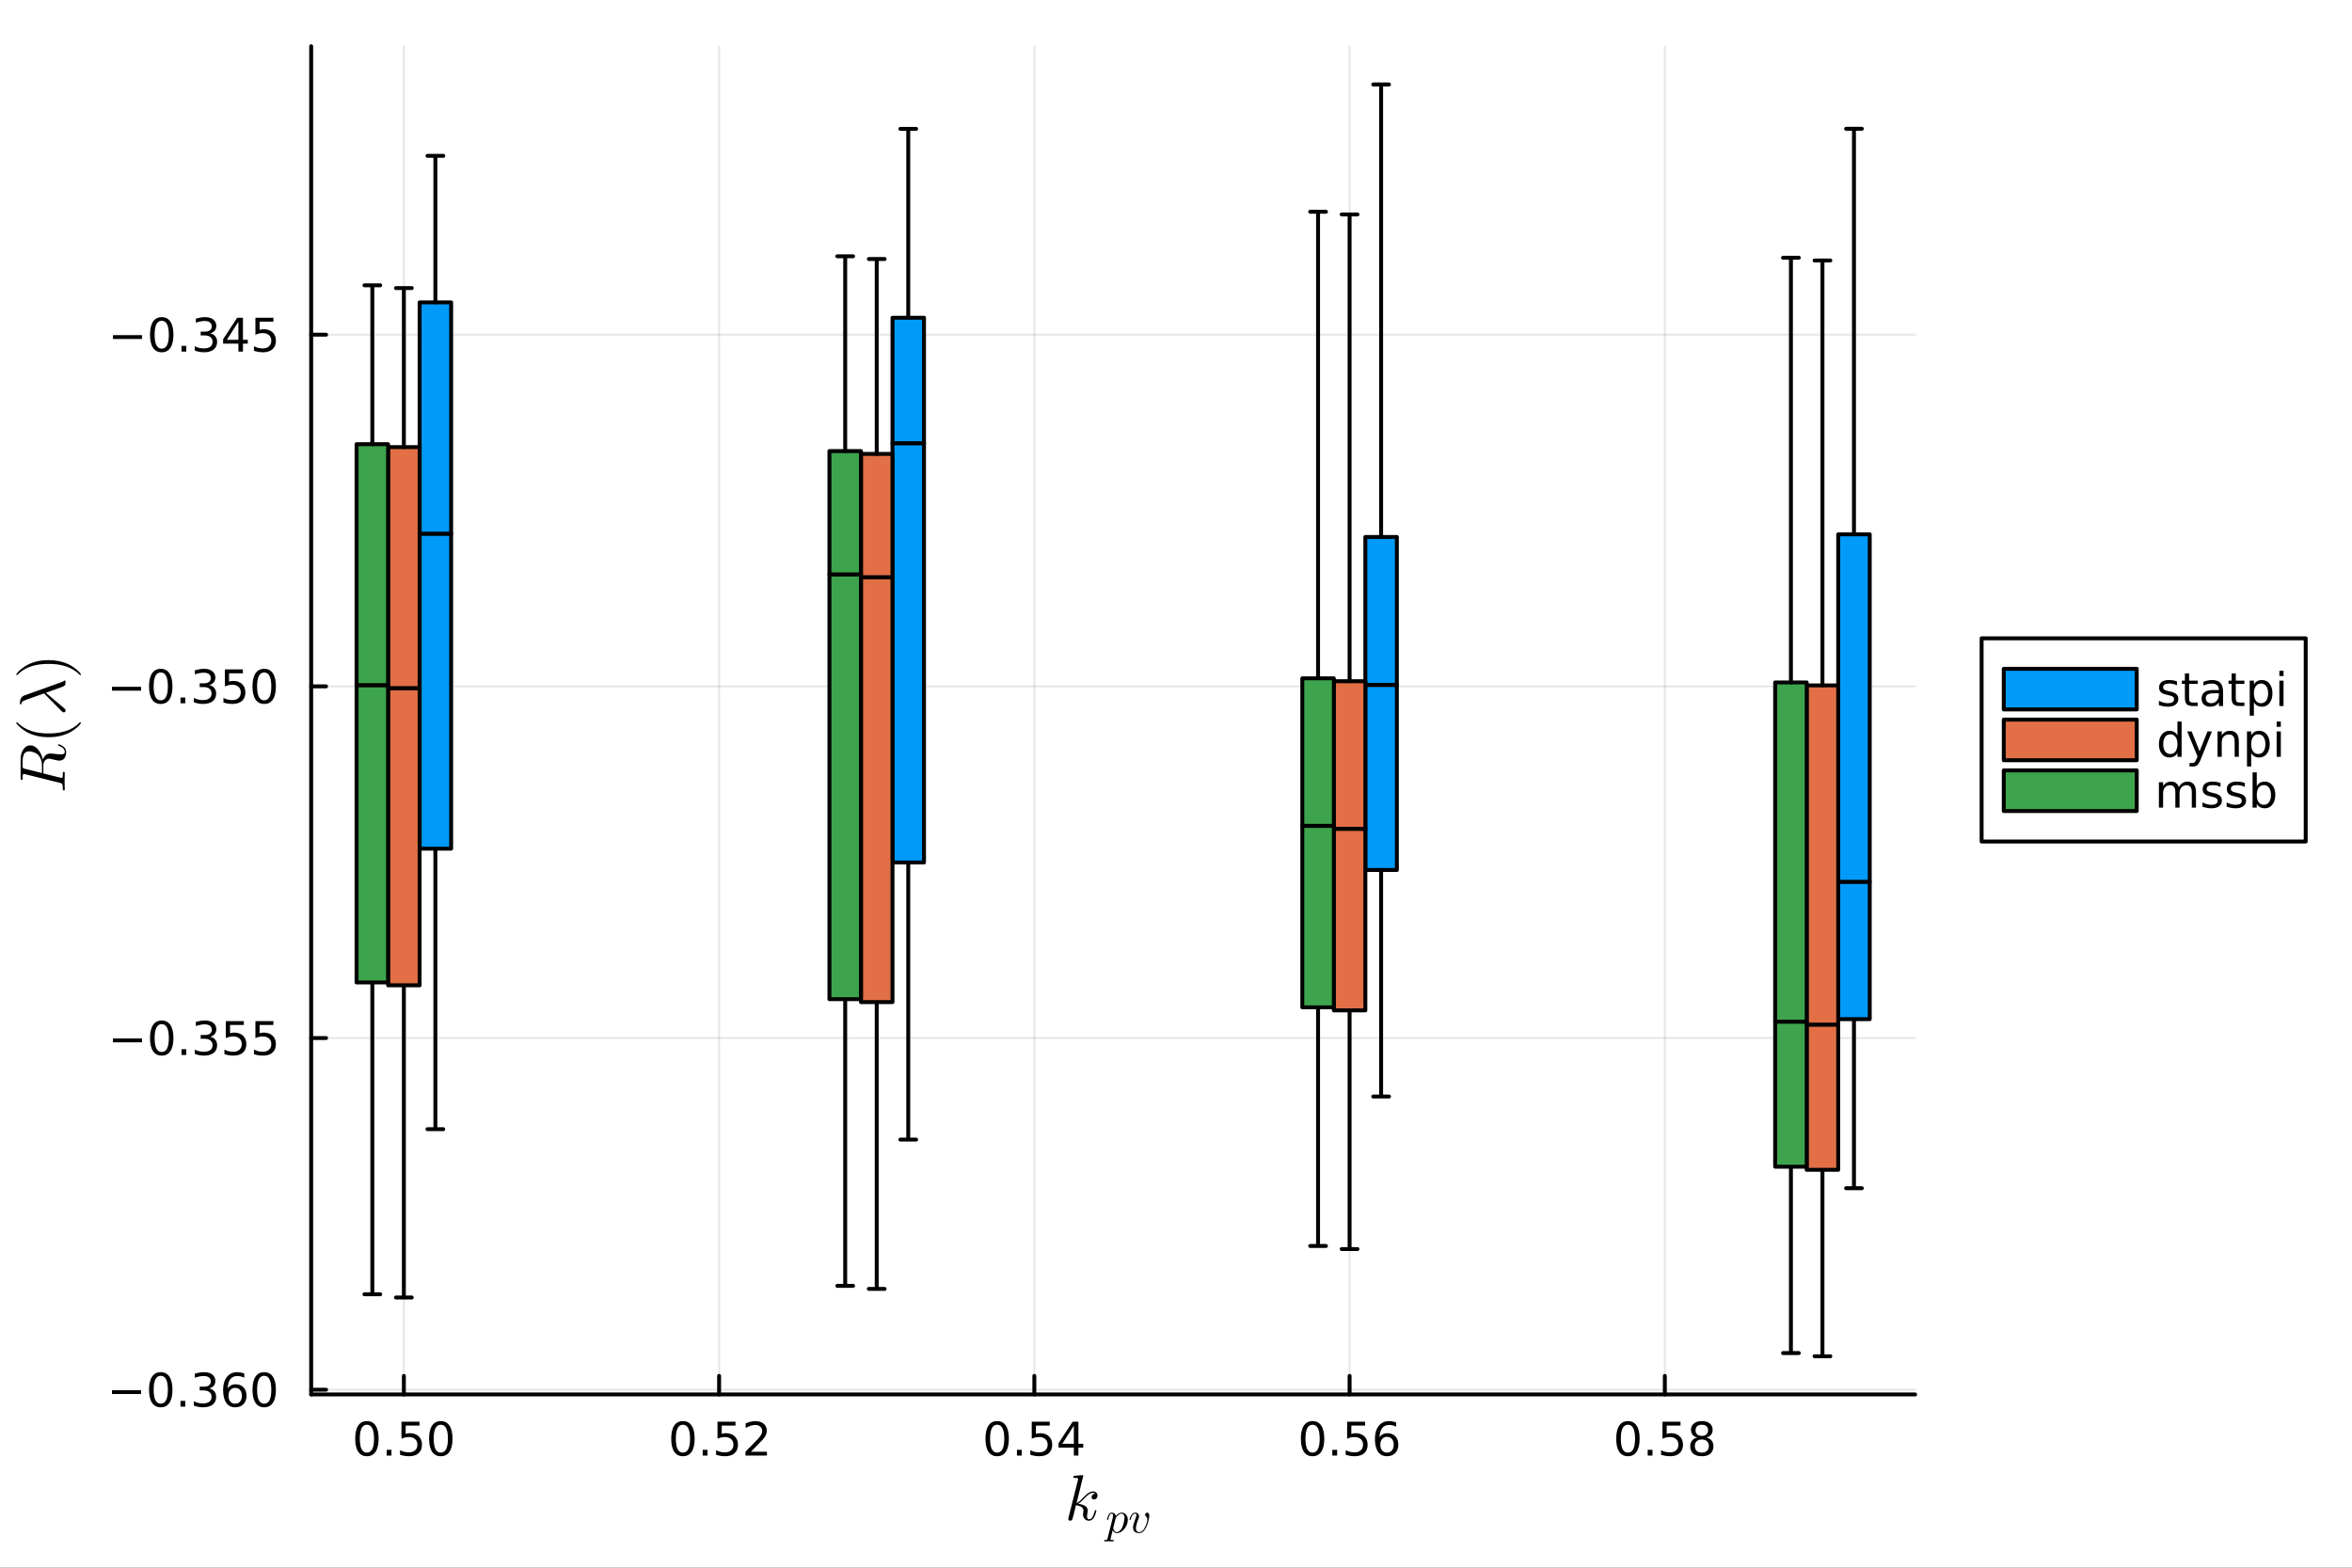 <?xml version="1.0" encoding="utf-8"?>
<svg xmlns="http://www.w3.org/2000/svg" xmlns:xlink="http://www.w3.org/1999/xlink" width="600" height="400" viewBox="0 0 2400 1600">
<rect x="0" y="0" width="2400" height="1600" fill="#333333" stroke="none"/>
<defs>
  <clipPath id="clip710">
    <rect x="0" y="0" width="2400" height="1600"/>
  </clipPath>
</defs>
<path clip-path="url(#clip710)" d="M0 1600 L2400 1600 L2400 0 L0 0  Z" fill="#ffffff" fill-rule="evenodd" fill-opacity="1"/>
<defs>
  <clipPath id="clip711">
    <rect x="480" y="0" width="1681" height="1600"/>
  </clipPath>
</defs>
<path clip-path="url(#clip710)" d="M317.528 1423.18 L1954.22 1423.18 L1954.22 47.244 L317.528 47.244  Z" fill="#ffffff" fill-rule="evenodd" fill-opacity="1"/>
<defs>
  <clipPath id="clip712">
    <rect x="317" y="47" width="1638" height="1377"/>
  </clipPath>
</defs>
<polyline clip-path="url(#clip712)" style="stroke:#000000; stroke-linecap:round; stroke-linejoin:round; stroke-width:2; stroke-opacity:0.1; fill:none" points="412.101,1423.18 412.101,47.244 "/>
<polyline clip-path="url(#clip712)" style="stroke:#000000; stroke-linecap:round; stroke-linejoin:round; stroke-width:2; stroke-opacity:0.1; fill:none" points="733.777,1423.18 733.777,47.244 "/>
<polyline clip-path="url(#clip712)" style="stroke:#000000; stroke-linecap:round; stroke-linejoin:round; stroke-width:2; stroke-opacity:0.1; fill:none" points="1055.45,1423.18 1055.45,47.244 "/>
<polyline clip-path="url(#clip712)" style="stroke:#000000; stroke-linecap:round; stroke-linejoin:round; stroke-width:2; stroke-opacity:0.1; fill:none" points="1377.13,1423.18 1377.13,47.244 "/>
<polyline clip-path="url(#clip712)" style="stroke:#000000; stroke-linecap:round; stroke-linejoin:round; stroke-width:2; stroke-opacity:0.1; fill:none" points="1698.81,1423.18 1698.81,47.244 "/>
<polyline clip-path="url(#clip710)" style="stroke:#000000; stroke-linecap:round; stroke-linejoin:round; stroke-width:4; stroke-opacity:1; fill:none" points="317.528,1423.18 1954.22,1423.18 "/>
<polyline clip-path="url(#clip710)" style="stroke:#000000; stroke-linecap:round; stroke-linejoin:round; stroke-width:4; stroke-opacity:1; fill:none" points="412.101,1423.18 412.101,1404.28 "/>
<polyline clip-path="url(#clip710)" style="stroke:#000000; stroke-linecap:round; stroke-linejoin:round; stroke-width:4; stroke-opacity:1; fill:none" points="733.777,1423.18 733.777,1404.28 "/>
<polyline clip-path="url(#clip710)" style="stroke:#000000; stroke-linecap:round; stroke-linejoin:round; stroke-width:4; stroke-opacity:1; fill:none" points="1055.45,1423.18 1055.45,1404.28 "/>
<polyline clip-path="url(#clip710)" style="stroke:#000000; stroke-linecap:round; stroke-linejoin:round; stroke-width:4; stroke-opacity:1; fill:none" points="1377.13,1423.18 1377.13,1404.28 "/>
<polyline clip-path="url(#clip710)" style="stroke:#000000; stroke-linecap:round; stroke-linejoin:round; stroke-width:4; stroke-opacity:1; fill:none" points="1698.81,1423.18 1698.81,1404.28 "/>
<path clip-path="url(#clip710)" d="M374.404 1454.1 Q370.793 1454.1 368.964 1457.66 Q367.159 1461.2 367.159 1468.33 Q367.159 1475.44 368.964 1479.01 Q370.793 1482.55 374.404 1482.55 Q378.038 1482.55 379.844 1479.01 Q381.673 1475.44 381.673 1468.33 Q381.673 1461.2 379.844 1457.66 Q378.038 1454.1 374.404 1454.1 M374.404 1450.39 Q380.214 1450.39 383.27 1455 Q386.348 1459.58 386.348 1468.33 Q386.348 1477.06 383.27 1481.67 Q380.214 1486.25 374.404 1486.25 Q368.594 1486.25 365.515 1481.67 Q362.46 1477.06 362.46 1468.33 Q362.46 1459.58 365.515 1455 Q368.594 1450.39 374.404 1450.39 Z" fill="#000000" fill-rule="nonzero" fill-opacity="1" /><path clip-path="url(#clip710)" d="M394.566 1479.7 L399.45 1479.7 L399.45 1485.58 L394.566 1485.58 L394.566 1479.7 Z" fill="#000000" fill-rule="nonzero" fill-opacity="1" /><path clip-path="url(#clip710)" d="M409.682 1451.02 L428.038 1451.02 L428.038 1454.96 L413.964 1454.96 L413.964 1463.43 Q414.983 1463.08 416.001 1462.92 Q417.02 1462.73 418.038 1462.73 Q423.825 1462.73 427.205 1465.9 Q430.584 1469.08 430.584 1474.49 Q430.584 1480.07 427.112 1483.17 Q423.64 1486.25 417.32 1486.25 Q415.145 1486.25 412.876 1485.88 Q410.631 1485.51 408.223 1484.77 L408.223 1480.07 Q410.307 1481.2 412.529 1481.76 Q414.751 1482.32 417.228 1482.32 Q421.233 1482.32 423.57 1480.21 Q425.908 1478.1 425.908 1474.49 Q425.908 1470.88 423.57 1468.77 Q421.233 1466.67 417.228 1466.67 Q415.353 1466.67 413.478 1467.08 Q411.626 1467.5 409.682 1468.38 L409.682 1451.02 Z" fill="#000000" fill-rule="nonzero" fill-opacity="1" /><path clip-path="url(#clip710)" d="M449.797 1454.1 Q446.186 1454.1 444.357 1457.66 Q442.552 1461.2 442.552 1468.33 Q442.552 1475.44 444.357 1479.01 Q446.186 1482.55 449.797 1482.55 Q453.431 1482.55 455.237 1479.01 Q457.066 1475.44 457.066 1468.33 Q457.066 1461.2 455.237 1457.66 Q453.431 1454.1 449.797 1454.1 M449.797 1450.39 Q455.607 1450.39 458.663 1455 Q461.742 1459.58 461.742 1468.33 Q461.742 1477.06 458.663 1481.67 Q455.607 1486.25 449.797 1486.25 Q443.987 1486.25 440.908 1481.67 Q437.853 1477.06 437.853 1468.33 Q437.853 1459.58 440.908 1455 Q443.987 1450.39 449.797 1450.39 Z" fill="#000000" fill-rule="nonzero" fill-opacity="1" /><path clip-path="url(#clip710)" d="M696.879 1454.1 Q693.268 1454.1 691.439 1457.66 Q689.634 1461.2 689.634 1468.33 Q689.634 1475.44 691.439 1479.01 Q693.268 1482.55 696.879 1482.55 Q700.513 1482.55 702.319 1479.01 Q704.147 1475.44 704.147 1468.33 Q704.147 1461.2 702.319 1457.66 Q700.513 1454.1 696.879 1454.1 M696.879 1450.39 Q702.689 1450.39 705.745 1455 Q708.823 1459.58 708.823 1468.33 Q708.823 1477.06 705.745 1481.67 Q702.689 1486.25 696.879 1486.25 Q691.069 1486.25 687.99 1481.67 Q684.935 1477.06 684.935 1468.33 Q684.935 1459.58 687.99 1455 Q691.069 1450.39 696.879 1450.39 Z" fill="#000000" fill-rule="nonzero" fill-opacity="1" /><path clip-path="url(#clip710)" d="M717.041 1479.7 L721.925 1479.7 L721.925 1485.58 L717.041 1485.58 L717.041 1479.7 Z" fill="#000000" fill-rule="nonzero" fill-opacity="1" /><path clip-path="url(#clip710)" d="M732.157 1451.02 L750.513 1451.02 L750.513 1454.96 L736.439 1454.96 L736.439 1463.43 Q737.457 1463.08 738.476 1462.92 Q739.495 1462.73 740.513 1462.73 Q746.3 1462.73 749.68 1465.9 Q753.059 1469.08 753.059 1474.49 Q753.059 1480.07 749.587 1483.17 Q746.115 1486.25 739.795 1486.25 Q737.62 1486.25 735.351 1485.88 Q733.106 1485.51 730.698 1484.77 L730.698 1480.07 Q732.782 1481.2 735.004 1481.76 Q737.226 1482.32 739.703 1482.32 Q743.707 1482.32 746.045 1480.21 Q748.383 1478.1 748.383 1474.49 Q748.383 1470.88 746.045 1468.77 Q743.707 1466.67 739.703 1466.67 Q737.828 1466.67 735.953 1467.08 Q734.101 1467.5 732.157 1468.38 L732.157 1451.02 Z" fill="#000000" fill-rule="nonzero" fill-opacity="1" /><path clip-path="url(#clip710)" d="M766.3 1481.64 L782.619 1481.64 L782.619 1485.58 L760.675 1485.58 L760.675 1481.64 Q763.337 1478.89 767.92 1474.26 Q772.527 1469.61 773.707 1468.27 Q775.953 1465.74 776.832 1464.01 Q777.735 1462.25 777.735 1460.56 Q777.735 1457.8 775.791 1456.07 Q773.869 1454.33 770.767 1454.33 Q768.568 1454.33 766.115 1455.09 Q763.684 1455.86 760.906 1457.41 L760.906 1452.69 Q763.73 1451.55 766.184 1450.97 Q768.638 1450.39 770.675 1450.39 Q776.045 1450.39 779.24 1453.08 Q782.434 1455.77 782.434 1460.26 Q782.434 1462.39 781.624 1464.31 Q780.837 1466.2 778.73 1468.8 Q778.152 1469.47 775.05 1472.69 Q771.948 1475.88 766.3 1481.64 Z" fill="#000000" fill-rule="nonzero" fill-opacity="1" /><path clip-path="url(#clip710)" d="M1017.51 1454.1 Q1013.9 1454.1 1012.07 1457.66 Q1010.27 1461.2 1010.27 1468.33 Q1010.27 1475.44 1012.07 1479.01 Q1013.9 1482.55 1017.51 1482.55 Q1021.15 1482.55 1022.95 1479.01 Q1024.78 1475.44 1024.78 1468.33 Q1024.78 1461.2 1022.95 1457.66 Q1021.15 1454.1 1017.51 1454.1 M1017.51 1450.39 Q1023.32 1450.39 1026.38 1455 Q1029.46 1459.58 1029.46 1468.33 Q1029.46 1477.06 1026.38 1481.67 Q1023.32 1486.25 1017.51 1486.25 Q1011.7 1486.25 1008.62 1481.67 Q1005.57 1477.06 1005.57 1468.33 Q1005.57 1459.58 1008.62 1455 Q1011.7 1450.39 1017.51 1450.39 Z" fill="#000000" fill-rule="nonzero" fill-opacity="1" /><path clip-path="url(#clip710)" d="M1037.68 1479.7 L1042.56 1479.7 L1042.56 1485.58 L1037.68 1485.58 L1037.68 1479.7 Z" fill="#000000" fill-rule="nonzero" fill-opacity="1" /><path clip-path="url(#clip710)" d="M1052.79 1451.02 L1071.15 1451.02 L1071.15 1454.96 L1057.07 1454.96 L1057.07 1463.43 Q1058.09 1463.08 1059.11 1462.92 Q1060.13 1462.73 1061.15 1462.73 Q1066.93 1462.73 1070.31 1465.9 Q1073.69 1469.08 1073.69 1474.49 Q1073.69 1480.07 1070.22 1483.17 Q1066.75 1486.25 1060.43 1486.25 Q1058.25 1486.25 1055.99 1485.88 Q1053.74 1485.51 1051.33 1484.77 L1051.33 1480.07 Q1053.42 1481.2 1055.64 1481.76 Q1057.86 1482.32 1060.34 1482.32 Q1064.34 1482.32 1066.68 1480.21 Q1069.02 1478.1 1069.02 1474.49 Q1069.02 1470.88 1066.68 1468.77 Q1064.34 1466.67 1060.34 1466.67 Q1058.46 1466.67 1056.59 1467.08 Q1054.74 1467.5 1052.79 1468.38 L1052.79 1451.02 Z" fill="#000000" fill-rule="nonzero" fill-opacity="1" /><path clip-path="url(#clip710)" d="M1095.75 1455.09 L1083.95 1473.54 L1095.75 1473.54 L1095.75 1455.09 M1094.53 1451.02 L1100.41 1451.02 L1100.41 1473.54 L1105.34 1473.54 L1105.34 1477.43 L1100.41 1477.43 L1100.41 1485.58 L1095.75 1485.58 L1095.75 1477.43 L1080.15 1477.43 L1080.15 1472.92 L1094.53 1451.02 Z" fill="#000000" fill-rule="nonzero" fill-opacity="1" /><path clip-path="url(#clip710)" d="M1339.35 1454.1 Q1335.74 1454.1 1333.91 1457.66 Q1332.11 1461.2 1332.11 1468.33 Q1332.11 1475.44 1333.91 1479.01 Q1335.74 1482.55 1339.35 1482.55 Q1342.99 1482.55 1344.79 1479.01 Q1346.62 1475.44 1346.62 1468.33 Q1346.62 1461.2 1344.79 1457.66 Q1342.99 1454.1 1339.35 1454.1 M1339.35 1450.39 Q1345.16 1450.39 1348.22 1455 Q1351.3 1459.58 1351.3 1468.33 Q1351.3 1477.06 1348.22 1481.67 Q1345.16 1486.25 1339.35 1486.25 Q1333.54 1486.25 1330.46 1481.67 Q1327.41 1477.06 1327.41 1468.33 Q1327.41 1459.58 1330.46 1455 Q1333.54 1450.39 1339.35 1450.39 Z" fill="#000000" fill-rule="nonzero" fill-opacity="1" /><path clip-path="url(#clip710)" d="M1359.51 1479.7 L1364.4 1479.7 L1364.4 1485.58 L1359.51 1485.58 L1359.51 1479.7 Z" fill="#000000" fill-rule="nonzero" fill-opacity="1" /><path clip-path="url(#clip710)" d="M1374.63 1451.02 L1392.99 1451.02 L1392.99 1454.96 L1378.91 1454.96 L1378.91 1463.43 Q1379.93 1463.08 1380.95 1462.92 Q1381.97 1462.73 1382.99 1462.73 Q1388.77 1462.73 1392.15 1465.9 Q1395.53 1469.08 1395.53 1474.49 Q1395.53 1480.07 1392.06 1483.17 Q1388.59 1486.25 1382.27 1486.25 Q1380.09 1486.25 1377.82 1485.88 Q1375.58 1485.51 1373.17 1484.77 L1373.17 1480.07 Q1375.25 1481.2 1377.48 1481.76 Q1379.7 1482.32 1382.18 1482.32 Q1386.18 1482.32 1388.52 1480.21 Q1390.86 1478.1 1390.86 1474.49 Q1390.86 1470.88 1388.52 1468.77 Q1386.18 1466.67 1382.18 1466.67 Q1380.3 1466.67 1378.43 1467.08 Q1376.57 1467.5 1374.63 1468.38 L1374.63 1451.02 Z" fill="#000000" fill-rule="nonzero" fill-opacity="1" /><path clip-path="url(#clip710)" d="M1415.32 1466.44 Q1412.18 1466.44 1410.32 1468.59 Q1408.5 1470.74 1408.5 1474.49 Q1408.5 1478.22 1410.32 1480.39 Q1412.18 1482.55 1415.32 1482.55 Q1418.47 1482.55 1420.3 1480.39 Q1422.15 1478.22 1422.15 1474.49 Q1422.15 1470.74 1420.3 1468.59 Q1418.47 1466.44 1415.32 1466.44 M1424.61 1451.78 L1424.61 1456.04 Q1422.85 1455.21 1421.04 1454.77 Q1419.26 1454.33 1417.5 1454.33 Q1412.87 1454.33 1410.42 1457.45 Q1407.99 1460.58 1407.64 1466.9 Q1409 1464.89 1411.06 1463.82 Q1413.12 1462.73 1415.6 1462.73 Q1420.81 1462.73 1423.82 1465.9 Q1426.85 1469.05 1426.85 1474.49 Q1426.85 1479.82 1423.7 1483.03 Q1420.56 1486.25 1415.32 1486.25 Q1409.33 1486.25 1406.16 1481.67 Q1402.99 1477.06 1402.99 1468.33 Q1402.99 1460.14 1406.87 1455.28 Q1410.76 1450.39 1417.31 1450.39 Q1419.07 1450.39 1420.86 1450.74 Q1422.66 1451.09 1424.61 1451.78 Z" fill="#000000" fill-rule="nonzero" fill-opacity="1" /><path clip-path="url(#clip710)" d="M1661.16 1454.1 Q1657.54 1454.1 1655.72 1457.66 Q1653.91 1461.2 1653.91 1468.33 Q1653.91 1475.44 1655.72 1479.01 Q1657.54 1482.55 1661.16 1482.55 Q1664.79 1482.55 1666.6 1479.01 Q1668.42 1475.44 1668.42 1468.33 Q1668.42 1461.2 1666.6 1457.66 Q1664.79 1454.1 1661.16 1454.1 M1661.16 1450.39 Q1666.97 1450.39 1670.02 1455 Q1673.1 1459.58 1673.1 1468.33 Q1673.1 1477.06 1670.02 1481.67 Q1666.97 1486.25 1661.16 1486.25 Q1655.35 1486.25 1652.27 1481.67 Q1649.21 1477.06 1649.21 1468.33 Q1649.21 1459.58 1652.27 1455 Q1655.35 1450.39 1661.16 1450.39 Z" fill="#000000" fill-rule="nonzero" fill-opacity="1" /><path clip-path="url(#clip710)" d="M1681.32 1479.7 L1686.2 1479.7 L1686.2 1485.58 L1681.32 1485.58 L1681.32 1479.7 Z" fill="#000000" fill-rule="nonzero" fill-opacity="1" /><path clip-path="url(#clip710)" d="M1696.43 1451.02 L1714.79 1451.02 L1714.79 1454.96 L1700.72 1454.96 L1700.72 1463.43 Q1701.73 1463.08 1702.75 1462.92 Q1703.77 1462.73 1704.79 1462.73 Q1710.58 1462.73 1713.96 1465.9 Q1717.34 1469.08 1717.34 1474.49 Q1717.34 1480.07 1713.86 1483.17 Q1710.39 1486.25 1704.07 1486.25 Q1701.9 1486.25 1699.63 1485.88 Q1697.38 1485.51 1694.97 1484.77 L1694.97 1480.07 Q1697.06 1481.2 1699.28 1481.76 Q1701.5 1482.32 1703.98 1482.32 Q1707.98 1482.32 1710.32 1480.21 Q1712.66 1478.1 1712.66 1474.49 Q1712.66 1470.88 1710.32 1468.77 Q1707.98 1466.67 1703.98 1466.67 Q1702.1 1466.67 1700.23 1467.08 Q1698.38 1467.5 1696.43 1468.38 L1696.43 1451.02 Z" fill="#000000" fill-rule="nonzero" fill-opacity="1" /><path clip-path="url(#clip710)" d="M1736.55 1469.17 Q1733.22 1469.17 1731.29 1470.95 Q1729.4 1472.73 1729.4 1475.86 Q1729.4 1478.98 1731.29 1480.77 Q1733.22 1482.55 1736.55 1482.55 Q1739.88 1482.55 1741.8 1480.77 Q1743.72 1478.96 1743.72 1475.86 Q1743.72 1472.73 1741.8 1470.95 Q1739.91 1469.17 1736.55 1469.17 M1731.87 1467.18 Q1728.86 1466.44 1727.17 1464.38 Q1725.51 1462.32 1725.51 1459.35 Q1725.51 1455.21 1728.45 1452.8 Q1731.41 1450.39 1736.55 1450.39 Q1741.71 1450.39 1744.65 1452.8 Q1747.59 1455.21 1747.59 1459.35 Q1747.59 1462.32 1745.9 1464.38 Q1744.23 1466.44 1741.25 1467.18 Q1744.63 1467.96 1746.5 1470.26 Q1748.4 1472.55 1748.4 1475.86 Q1748.4 1480.88 1745.32 1483.57 Q1742.27 1486.25 1736.55 1486.25 Q1730.83 1486.25 1727.75 1483.57 Q1724.7 1480.88 1724.7 1475.86 Q1724.7 1472.55 1726.6 1470.26 Q1728.49 1467.96 1731.87 1467.18 M1730.16 1459.79 Q1730.16 1462.48 1731.83 1463.98 Q1733.52 1465.49 1736.55 1465.49 Q1739.56 1465.49 1741.25 1463.98 Q1742.96 1462.48 1742.96 1459.79 Q1742.96 1457.11 1741.25 1455.6 Q1739.56 1454.1 1736.55 1454.1 Q1733.52 1454.1 1731.83 1455.6 Q1730.16 1457.11 1730.16 1459.79 Z" fill="#000000" fill-rule="nonzero" fill-opacity="1" /><path clip-path="url(#clip710)" d="M1119.93 1526.34 Q1119.93 1528.18 1118.81 1529.27 Q1117.71 1530.37 1116.33 1530.37 Q1115.1 1530.37 1114.46 1529.66 Q1113.82 1528.95 1113.82 1528.05 Q1113.82 1527.66 1113.98 1527.18 Q1114.14 1526.67 1114.49 1526.05 Q1114.88 1525.44 1115.68 1524.99 Q1116.49 1524.54 1117.58 1524.48 Q1117.36 1524.25 1117.29 1524.22 Q1116.81 1523.83 1115.91 1523.7 Q1115.78 1523.64 1115.33 1523.64 Q1113.11 1523.64 1110.85 1525.28 Q1108.63 1526.89 1105.89 1529.95 Q1102.45 1533.53 1100.22 1534.85 Q1109.98 1536.13 1109.98 1541.77 Q1109.98 1542.7 1109.72 1543.83 Q1109.21 1545.96 1109.21 1547.5 Q1109.21 1550.59 1111.3 1550.59 Q1113.33 1550.59 1114.62 1548.53 Q1115.94 1546.47 1117.04 1542.45 Q1117.2 1541.71 1117.36 1541.48 Q1117.52 1541.25 1117.97 1541.25 Q1118.77 1541.25 1118.77 1541.9 Q1118.03 1545.67 1116.39 1548.57 Q1114.3 1552.08 1111.17 1552.08 Q1108.57 1552.08 1106.83 1550.27 Q1105.12 1548.44 1105.12 1545.54 Q1105.12 1544.83 1105.38 1543.22 Q1105.57 1542.58 1105.57 1541.83 Q1105.57 1540.32 1104.73 1539.19 Q1103.9 1538.03 1102.54 1537.45 Q1101.19 1536.87 1100.06 1536.62 Q1098.97 1536.33 1097.91 1536.23 Q1094.68 1549.85 1094.23 1550.69 Q1093.94 1551.27 1093.3 1551.66 Q1092.66 1552.08 1091.98 1552.08 Q1091.34 1552.08 1090.69 1551.63 Q1090.08 1551.21 1090.08 1550.21 Q1090.08 1549.69 1090.34 1548.76 L1099.9 1510.76 L1100.1 1509.47 Q1100.1 1509.08 1099.93 1508.89 Q1099.81 1508.66 1099.03 1508.5 Q1098.29 1508.34 1096.81 1508.34 Q1096.2 1508.34 1095.91 1508.31 Q1095.65 1508.28 1095.43 1508.12 Q1095.2 1507.92 1095.2 1507.54 Q1095.2 1506.99 1095.43 1506.7 Q1095.68 1506.38 1095.88 1506.31 Q1096.07 1506.25 1096.46 1506.21 Q1097 1506.18 1098.84 1506.02 Q1100.68 1505.83 1102.25 1505.7 Q1103.83 1505.57 1104.51 1505.57 Q1104.89 1505.57 1105.09 1505.76 Q1105.31 1505.93 1105.34 1506.12 L1105.38 1506.28 L1098.52 1534.11 Q1101.35 1532.98 1105.83 1527.99 Q1111.01 1522.19 1115.46 1522.19 Q1117.55 1522.19 1118.74 1523.48 Q1119.93 1524.73 1119.93 1526.34 Z" fill="#000000" fill-rule="nonzero" fill-opacity="1" /><path clip-path="url(#clip710)" d="M1150.8 1551.17 Q1150.8 1554.46 1149.14 1557.64 Q1147.49 1560.82 1144.9 1562.78 Q1142.3 1564.72 1139.67 1564.72 Q1138.09 1564.72 1137.03 1563.86 Q1135.99 1562.98 1135.43 1561.74 Q1135 1563.27 1134.08 1566.95 Q1133.15 1570.62 1133.15 1570.98 Q1133.15 1571.19 1133.2 1571.28 Q1133.24 1571.37 1133.45 1571.48 Q1133.65 1571.61 1134.14 1571.66 Q1134.64 1571.73 1135.47 1571.73 Q1135.9 1571.73 1136.06 1571.73 Q1136.24 1571.75 1136.4 1571.86 Q1136.58 1571.97 1136.58 1572.22 Q1136.58 1573.15 1135.74 1573.15 Q1135 1573.15 1133.47 1573.08 Q1131.93 1573.01 1131.17 1573.01 Q1130.51 1573.01 1129.21 1573.08 Q1127.9 1573.15 1127.29 1573.15 Q1126.68 1573.15 1126.68 1572.61 Q1126.68 1572.29 1126.77 1572.09 Q1126.84 1571.91 1127.02 1571.82 Q1127.2 1571.75 1127.36 1571.73 Q1127.49 1571.73 1127.76 1571.73 Q1128.8 1571.73 1129.25 1571.55 Q1129.7 1571.39 1129.86 1571.05 Q1130.04 1570.73 1130.24 1569.83 L1135.43 1549.27 Q1135.74 1547.9 1135.74 1546.93 Q1135.74 1545.71 1135.36 1545.26 Q1134.98 1544.81 1134.3 1544.81 Q1133.13 1544.81 1132.36 1546.21 Q1131.6 1547.6 1130.94 1550.31 Q1130.74 1551.05 1130.6 1551.21 Q1130.49 1551.37 1130.15 1551.37 Q1129.59 1551.35 1129.59 1550.9 Q1129.59 1550.78 1129.77 1550.06 Q1129.95 1549.32 1130.29 1548.24 Q1130.65 1547.13 1131.03 1546.43 Q1131.26 1545.96 1131.46 1545.64 Q1131.66 1545.33 1132.07 1544.83 Q1132.5 1544.34 1133.11 1544.07 Q1133.72 1543.79 1134.46 1543.79 Q1135.9 1543.79 1137.1 1544.65 Q1138.29 1545.51 1138.61 1547.24 Q1139.89 1545.73 1141.47 1544.76 Q1143.05 1543.79 1144.65 1543.79 Q1147.31 1543.79 1149.05 1545.87 Q1150.8 1547.92 1150.8 1551.17 M1147.47 1549.14 Q1147.47 1547.09 1146.68 1545.96 Q1145.91 1544.81 1144.51 1544.81 Q1142.78 1544.81 1140.77 1546.57 Q1138.79 1548.24 1138.38 1549.79 L1136.11 1558.83 L1135.97 1559.58 Q1135.97 1559.71 1136.04 1560.12 Q1136.13 1560.5 1136.38 1561.13 Q1136.65 1561.76 1137.01 1562.33 Q1137.39 1562.87 1138.07 1563.27 Q1138.77 1563.68 1139.62 1563.68 Q1141 1563.68 1142.49 1562.46 Q1144 1561.24 1145.12 1558.94 Q1145.82 1557.46 1146.63 1554.26 Q1147.47 1551.03 1147.47 1549.14 Z" fill="#000000" fill-rule="nonzero" fill-opacity="1" /><path clip-path="url(#clip710)" d="M1172.72 1547.02 Q1172.72 1547.6 1172.56 1548.75 Q1172.4 1549.9 1172.02 1551.57 Q1171.64 1553.24 1171.07 1555 Q1170.53 1556.76 1169.68 1558.52 Q1168.82 1560.25 1167.81 1561.63 Q1166.79 1563 1165.37 1563.86 Q1163.95 1564.72 1162.35 1564.72 Q1161.61 1564.72 1160.88 1564.6 Q1160.16 1564.49 1159.26 1564.13 Q1158.36 1563.77 1157.71 1563.18 Q1157.05 1562.57 1156.6 1561.49 Q1156.15 1560.41 1156.15 1558.99 Q1156.15 1557.52 1156.69 1555.56 Q1157.25 1553.58 1158.79 1549.52 Q1159.58 1547.42 1159.58 1546.27 Q1159.58 1545.76 1159.46 1545.44 Q1159.35 1545.1 1159.13 1544.99 Q1158.9 1544.85 1158.77 1544.83 Q1158.65 1544.81 1158.43 1544.81 Q1157.19 1544.81 1155.92 1546.09 Q1154.66 1547.38 1153.76 1550.54 Q1153.58 1551.1 1153.47 1551.23 Q1153.35 1551.37 1153.02 1551.37 Q1152.45 1551.35 1152.45 1550.9 Q1152.45 1550.76 1152.61 1550.24 Q1152.77 1549.7 1153.06 1548.89 Q1153.35 1548.06 1153.87 1547.2 Q1154.39 1546.32 1155.02 1545.55 Q1155.68 1544.79 1156.6 1544.29 Q1157.53 1543.79 1158.56 1543.79 Q1160.25 1543.79 1161.29 1544.9 Q1162.35 1545.98 1162.35 1547.58 Q1162.35 1548.46 1161.79 1549.88 Q1160.84 1552.45 1160.41 1553.69 Q1159.98 1554.93 1159.53 1556.69 Q1159.1 1558.45 1159.1 1559.67 Q1159.1 1561.51 1159.96 1562.6 Q1160.82 1563.68 1162.53 1563.68 Q1164.06 1563.68 1165.44 1562.57 Q1166.84 1561.45 1167.76 1559.85 Q1168.68 1558.22 1169.38 1556.42 Q1170.08 1554.59 1170.4 1553.22 Q1170.74 1551.82 1170.74 1551.17 Q1170.74 1548.89 1169.18 1547.4 Q1168.75 1546.97 1168.59 1546.7 Q1168.44 1546.43 1168.44 1546 Q1168.44 1545.22 1169.14 1544.52 Q1169.86 1543.79 1170.69 1543.79 Q1171.46 1543.79 1172.09 1544.56 Q1172.72 1545.33 1172.72 1547.02 Z" fill="#000000" fill-rule="nonzero" fill-opacity="1" /><polyline clip-path="url(#clip712)" style="stroke:#000000; stroke-linecap:round; stroke-linejoin:round; stroke-width:2; stroke-opacity:0.1; fill:none" points="317.528,1418.36 1954.22,1418.36 "/>
<polyline clip-path="url(#clip712)" style="stroke:#000000; stroke-linecap:round; stroke-linejoin:round; stroke-width:2; stroke-opacity:0.1; fill:none" points="317.528,1059.44 1954.22,1059.44 "/>
<polyline clip-path="url(#clip712)" style="stroke:#000000; stroke-linecap:round; stroke-linejoin:round; stroke-width:2; stroke-opacity:0.1; fill:none" points="317.528,700.508 1954.22,700.508 "/>
<polyline clip-path="url(#clip712)" style="stroke:#000000; stroke-linecap:round; stroke-linejoin:round; stroke-width:2; stroke-opacity:0.1; fill:none" points="317.528,341.58 1954.22,341.58 "/>
<polyline clip-path="url(#clip710)" style="stroke:#000000; stroke-linecap:round; stroke-linejoin:round; stroke-width:4; stroke-opacity:1; fill:none" points="317.528,1423.18 317.528,47.244 "/>
<polyline clip-path="url(#clip710)" style="stroke:#000000; stroke-linecap:round; stroke-linejoin:round; stroke-width:4; stroke-opacity:1; fill:none" points="317.528,1418.36 332.725,1418.36 "/>
<polyline clip-path="url(#clip710)" style="stroke:#000000; stroke-linecap:round; stroke-linejoin:round; stroke-width:4; stroke-opacity:1; fill:none" points="317.528,1059.44 332.725,1059.44 "/>
<polyline clip-path="url(#clip710)" style="stroke:#000000; stroke-linecap:round; stroke-linejoin:round; stroke-width:4; stroke-opacity:1; fill:none" points="317.528,700.508 332.725,700.508 "/>
<polyline clip-path="url(#clip710)" style="stroke:#000000; stroke-linecap:round; stroke-linejoin:round; stroke-width:4; stroke-opacity:1; fill:none" points="317.528,341.58 332.725,341.58 "/>
<path clip-path="url(#clip710)" d="M114.26 1418.82 L143.936 1418.82 L143.936 1422.75 L114.26 1422.75 L114.26 1418.82 Z" fill="#000000" fill-rule="nonzero" fill-opacity="1" /><path clip-path="url(#clip710)" d="M164.028 1404.16 Q160.417 1404.16 158.589 1407.73 Q156.783 1411.27 156.783 1418.4 Q156.783 1425.51 158.589 1429.07 Q160.417 1432.61 164.028 1432.61 Q167.663 1432.61 169.468 1429.07 Q171.297 1425.51 171.297 1418.4 Q171.297 1411.27 169.468 1407.73 Q167.663 1404.16 164.028 1404.16 M164.028 1400.46 Q169.839 1400.46 172.894 1405.07 Q175.973 1409.65 175.973 1418.4 Q175.973 1427.13 172.894 1431.73 Q169.839 1436.32 164.028 1436.32 Q158.218 1436.32 155.14 1431.73 Q152.084 1427.13 152.084 1418.4 Q152.084 1409.65 155.14 1405.07 Q158.218 1400.46 164.028 1400.46 Z" fill="#000000" fill-rule="nonzero" fill-opacity="1" /><path clip-path="url(#clip710)" d="M184.19 1429.76 L189.075 1429.76 L189.075 1435.64 L184.19 1435.64 L184.19 1429.76 Z" fill="#000000" fill-rule="nonzero" fill-opacity="1" /><path clip-path="url(#clip710)" d="M213.426 1417.01 Q216.783 1417.73 218.658 1420 Q220.556 1422.26 220.556 1425.6 Q220.556 1430.71 217.037 1433.51 Q213.519 1436.32 207.037 1436.32 Q204.862 1436.32 202.547 1435.88 Q200.255 1435.46 197.801 1434.6 L197.801 1430.09 Q199.746 1431.22 202.061 1431.8 Q204.375 1432.38 206.899 1432.38 Q211.297 1432.38 213.588 1430.64 Q215.903 1428.91 215.903 1425.6 Q215.903 1422.54 213.75 1420.83 Q211.621 1419.09 207.801 1419.09 L203.774 1419.09 L203.774 1415.25 L207.987 1415.25 Q211.436 1415.25 213.264 1413.88 Q215.093 1412.5 215.093 1409.9 Q215.093 1407.24 213.195 1405.83 Q211.32 1404.39 207.801 1404.39 Q205.88 1404.39 203.681 1404.81 Q201.482 1405.23 198.843 1406.11 L198.843 1401.94 Q201.505 1401.2 203.82 1400.83 Q206.158 1400.46 208.218 1400.46 Q213.542 1400.46 216.644 1402.89 Q219.746 1405.3 219.746 1409.42 Q219.746 1412.29 218.102 1414.28 Q216.459 1416.25 213.426 1417.01 Z" fill="#000000" fill-rule="nonzero" fill-opacity="1" /><path clip-path="url(#clip710)" d="M240 1416.5 Q236.852 1416.5 235 1418.65 Q233.172 1420.81 233.172 1424.56 Q233.172 1428.28 235 1430.46 Q236.852 1432.61 240 1432.61 Q243.148 1432.61 244.977 1430.46 Q246.829 1428.28 246.829 1424.56 Q246.829 1420.81 244.977 1418.65 Q243.148 1416.5 240 1416.5 M249.283 1401.85 L249.283 1406.11 Q247.523 1405.27 245.718 1404.83 Q243.935 1404.39 242.176 1404.39 Q237.547 1404.39 235.093 1407.52 Q232.662 1410.64 232.315 1416.96 Q233.681 1414.95 235.741 1413.88 Q237.801 1412.8 240.278 1412.8 Q245.486 1412.8 248.496 1415.97 Q251.528 1419.12 251.528 1424.56 Q251.528 1429.88 248.38 1433.1 Q245.232 1436.32 240 1436.32 Q234.005 1436.32 230.834 1431.73 Q227.662 1427.13 227.662 1418.4 Q227.662 1410.2 231.551 1405.34 Q235.44 1400.46 241.991 1400.46 Q243.75 1400.46 245.533 1400.81 Q247.338 1401.15 249.283 1401.85 Z" fill="#000000" fill-rule="nonzero" fill-opacity="1" /><path clip-path="url(#clip710)" d="M269.583 1404.16 Q265.972 1404.16 264.144 1407.73 Q262.338 1411.27 262.338 1418.4 Q262.338 1425.51 264.144 1429.07 Q265.972 1432.61 269.583 1432.61 Q273.218 1432.61 275.023 1429.07 Q276.852 1425.51 276.852 1418.4 Q276.852 1411.27 275.023 1407.73 Q273.218 1404.16 269.583 1404.16 M269.583 1400.46 Q275.394 1400.46 278.449 1405.07 Q281.528 1409.65 281.528 1418.4 Q281.528 1427.13 278.449 1431.73 Q275.394 1436.32 269.583 1436.32 Q263.773 1436.32 260.695 1431.73 Q257.639 1427.13 257.639 1418.4 Q257.639 1409.65 260.695 1405.07 Q263.773 1400.46 269.583 1400.46 Z" fill="#000000" fill-rule="nonzero" fill-opacity="1" /><path clip-path="url(#clip710)" d="M115.256 1059.89 L144.931 1059.89 L144.931 1063.82 L115.256 1063.82 L115.256 1059.89 Z" fill="#000000" fill-rule="nonzero" fill-opacity="1" /><path clip-path="url(#clip710)" d="M165.024 1045.23 Q161.413 1045.23 159.584 1048.8 Q157.778 1052.34 157.778 1059.47 Q157.778 1066.58 159.584 1070.14 Q161.413 1073.68 165.024 1073.68 Q168.658 1073.68 170.464 1070.14 Q172.292 1066.58 172.292 1059.47 Q172.292 1052.34 170.464 1048.8 Q168.658 1045.23 165.024 1045.23 M165.024 1041.53 Q170.834 1041.53 173.889 1046.14 Q176.968 1050.72 176.968 1059.47 Q176.968 1068.2 173.889 1072.8 Q170.834 1077.39 165.024 1077.39 Q159.214 1077.39 156.135 1072.8 Q153.079 1068.2 153.079 1059.47 Q153.079 1050.72 156.135 1046.14 Q159.214 1041.53 165.024 1041.53 Z" fill="#000000" fill-rule="nonzero" fill-opacity="1" /><path clip-path="url(#clip710)" d="M185.186 1070.84 L190.07 1070.84 L190.07 1076.72 L185.186 1076.72 L185.186 1070.84 Z" fill="#000000" fill-rule="nonzero" fill-opacity="1" /><path clip-path="url(#clip710)" d="M214.422 1058.08 Q217.778 1058.8 219.653 1061.07 Q221.551 1063.34 221.551 1066.67 Q221.551 1071.79 218.033 1074.59 Q214.514 1077.39 208.033 1077.39 Q205.857 1077.39 203.542 1076.95 Q201.25 1076.53 198.797 1075.67 L198.797 1071.16 Q200.741 1072.29 203.056 1072.87 Q205.371 1073.45 207.894 1073.45 Q212.292 1073.45 214.584 1071.72 Q216.898 1069.98 216.898 1066.67 Q216.898 1063.61 214.746 1061.9 Q212.616 1060.17 208.797 1060.17 L204.769 1060.17 L204.769 1056.32 L208.982 1056.32 Q212.431 1056.32 214.26 1054.96 Q216.088 1053.57 216.088 1050.98 Q216.088 1048.31 214.19 1046.9 Q212.315 1045.47 208.797 1045.47 Q206.875 1045.47 204.676 1045.88 Q202.477 1046.3 199.838 1047.18 L199.838 1043.01 Q202.5 1042.27 204.815 1041.9 Q207.153 1041.53 209.213 1041.53 Q214.537 1041.53 217.639 1043.96 Q220.741 1046.37 220.741 1050.49 Q220.741 1053.36 219.098 1055.35 Q217.454 1057.32 214.422 1058.08 Z" fill="#000000" fill-rule="nonzero" fill-opacity="1" /><path clip-path="url(#clip710)" d="M230.463 1042.16 L248.82 1042.16 L248.82 1046.09 L234.746 1046.09 L234.746 1054.56 Q235.764 1054.22 236.783 1054.05 Q237.801 1053.87 238.82 1053.87 Q244.607 1053.87 247.986 1057.04 Q251.366 1060.21 251.366 1065.63 Q251.366 1071.21 247.894 1074.31 Q244.421 1077.39 238.102 1077.39 Q235.926 1077.39 233.658 1077.02 Q231.412 1076.65 229.005 1075.91 L229.005 1071.21 Q231.088 1072.34 233.31 1072.9 Q235.533 1073.45 238.009 1073.45 Q242.014 1073.45 244.352 1071.35 Q246.69 1069.24 246.69 1065.63 Q246.69 1062.02 244.352 1059.91 Q242.014 1057.8 238.009 1057.8 Q236.135 1057.8 234.26 1058.22 Q232.408 1058.64 230.463 1059.52 L230.463 1042.16 Z" fill="#000000" fill-rule="nonzero" fill-opacity="1" /><path clip-path="url(#clip710)" d="M260.625 1042.16 L278.981 1042.16 L278.981 1046.09 L264.907 1046.09 L264.907 1054.56 Q265.926 1054.22 266.945 1054.05 Q267.963 1053.87 268.982 1053.87 Q274.769 1053.87 278.148 1057.04 Q281.528 1060.21 281.528 1065.63 Q281.528 1071.21 278.056 1074.31 Q274.583 1077.39 268.264 1077.39 Q266.088 1077.39 263.82 1077.02 Q261.574 1076.65 259.167 1075.91 L259.167 1071.21 Q261.25 1072.34 263.472 1072.9 Q265.695 1073.45 268.171 1073.45 Q272.176 1073.45 274.514 1071.35 Q276.852 1069.24 276.852 1065.63 Q276.852 1062.02 274.514 1059.91 Q272.176 1057.8 268.171 1057.8 Q266.296 1057.8 264.421 1058.22 Q262.57 1058.64 260.625 1059.52 L260.625 1042.16 Z" fill="#000000" fill-rule="nonzero" fill-opacity="1" /><path clip-path="url(#clip710)" d="M114.26 700.96 L143.936 700.96 L143.936 704.895 L114.26 704.895 L114.26 700.96 Z" fill="#000000" fill-rule="nonzero" fill-opacity="1" /><path clip-path="url(#clip710)" d="M164.028 686.307 Q160.417 686.307 158.589 689.872 Q156.783 693.413 156.783 700.543 Q156.783 707.649 158.589 711.214 Q160.417 714.756 164.028 714.756 Q167.663 714.756 169.468 711.214 Q171.297 707.649 171.297 700.543 Q171.297 693.413 169.468 689.872 Q167.663 686.307 164.028 686.307 M164.028 682.603 Q169.839 682.603 172.894 687.21 Q175.973 691.793 175.973 700.543 Q175.973 709.27 172.894 713.876 Q169.839 718.46 164.028 718.46 Q158.218 718.46 155.14 713.876 Q152.084 709.27 152.084 700.543 Q152.084 691.793 155.14 687.21 Q158.218 682.603 164.028 682.603 Z" fill="#000000" fill-rule="nonzero" fill-opacity="1" /><path clip-path="url(#clip710)" d="M184.19 711.909 L189.075 711.909 L189.075 717.788 L184.19 717.788 L184.19 711.909 Z" fill="#000000" fill-rule="nonzero" fill-opacity="1" /><path clip-path="url(#clip710)" d="M213.426 699.154 Q216.783 699.872 218.658 702.14 Q220.556 704.409 220.556 707.742 Q220.556 712.858 217.037 715.659 Q213.519 718.46 207.037 718.46 Q204.862 718.46 202.547 718.02 Q200.255 717.603 197.801 716.747 L197.801 712.233 Q199.746 713.367 202.061 713.946 Q204.375 714.524 206.899 714.524 Q211.297 714.524 213.588 712.788 Q215.903 711.052 215.903 707.742 Q215.903 704.686 213.75 702.974 Q211.621 701.237 207.801 701.237 L203.774 701.237 L203.774 697.395 L207.987 697.395 Q211.436 697.395 213.264 696.029 Q215.093 694.64 215.093 692.048 Q215.093 689.386 213.195 687.974 Q211.32 686.538 207.801 686.538 Q205.88 686.538 203.681 686.955 Q201.482 687.372 198.843 688.251 L198.843 684.085 Q201.505 683.344 203.82 682.974 Q206.158 682.603 208.218 682.603 Q213.542 682.603 216.644 685.034 Q219.746 687.441 219.746 691.562 Q219.746 694.432 218.102 696.423 Q216.459 698.39 213.426 699.154 Z" fill="#000000" fill-rule="nonzero" fill-opacity="1" /><path clip-path="url(#clip710)" d="M229.468 683.228 L247.824 683.228 L247.824 687.163 L233.75 687.163 L233.75 695.636 Q234.769 695.288 235.787 695.126 Q236.806 694.941 237.824 694.941 Q243.611 694.941 246.991 698.112 Q250.371 701.284 250.371 706.7 Q250.371 712.279 246.898 715.381 Q243.426 718.46 237.107 718.46 Q234.931 718.46 232.662 718.089 Q230.417 717.719 228.01 716.978 L228.01 712.279 Q230.093 713.413 232.315 713.969 Q234.537 714.524 237.014 714.524 Q241.019 714.524 243.357 712.418 Q245.695 710.311 245.695 706.7 Q245.695 703.089 243.357 700.983 Q241.019 698.876 237.014 698.876 Q235.139 698.876 233.264 699.293 Q231.412 699.71 229.468 700.589 L229.468 683.228 Z" fill="#000000" fill-rule="nonzero" fill-opacity="1" /><path clip-path="url(#clip710)" d="M269.583 686.307 Q265.972 686.307 264.144 689.872 Q262.338 693.413 262.338 700.543 Q262.338 707.649 264.144 711.214 Q265.972 714.756 269.583 714.756 Q273.218 714.756 275.023 711.214 Q276.852 707.649 276.852 700.543 Q276.852 693.413 275.023 689.872 Q273.218 686.307 269.583 686.307 M269.583 682.603 Q275.394 682.603 278.449 687.21 Q281.528 691.793 281.528 700.543 Q281.528 709.27 278.449 713.876 Q275.394 718.46 269.583 718.46 Q263.773 718.46 260.695 713.876 Q257.639 709.27 257.639 700.543 Q257.639 691.793 260.695 687.21 Q263.773 682.603 269.583 682.603 Z" fill="#000000" fill-rule="nonzero" fill-opacity="1" /><path clip-path="url(#clip710)" d="M115.256 342.032 L144.931 342.032 L144.931 345.967 L115.256 345.967 L115.256 342.032 Z" fill="#000000" fill-rule="nonzero" fill-opacity="1" /><path clip-path="url(#clip710)" d="M165.024 327.379 Q161.413 327.379 159.584 330.944 Q157.778 334.486 157.778 341.615 Q157.778 348.722 159.584 352.286 Q161.413 355.828 165.024 355.828 Q168.658 355.828 170.464 352.286 Q172.292 348.722 172.292 341.615 Q172.292 334.486 170.464 330.944 Q168.658 327.379 165.024 327.379 M165.024 323.675 Q170.834 323.675 173.889 328.282 Q176.968 332.865 176.968 341.615 Q176.968 350.342 173.889 354.948 Q170.834 359.532 165.024 359.532 Q159.214 359.532 156.135 354.948 Q153.079 350.342 153.079 341.615 Q153.079 332.865 156.135 328.282 Q159.214 323.675 165.024 323.675 Z" fill="#000000" fill-rule="nonzero" fill-opacity="1" /><path clip-path="url(#clip710)" d="M185.186 352.981 L190.07 352.981 L190.07 358.86 L185.186 358.86 L185.186 352.981 Z" fill="#000000" fill-rule="nonzero" fill-opacity="1" /><path clip-path="url(#clip710)" d="M214.422 340.226 Q217.778 340.944 219.653 343.212 Q221.551 345.481 221.551 348.814 Q221.551 353.93 218.033 356.731 Q214.514 359.532 208.033 359.532 Q205.857 359.532 203.542 359.092 Q201.25 358.675 198.797 357.819 L198.797 353.305 Q200.741 354.439 203.056 355.018 Q205.371 355.597 207.894 355.597 Q212.292 355.597 214.584 353.86 Q216.898 352.124 216.898 348.814 Q216.898 345.759 214.746 344.046 Q212.616 342.31 208.797 342.31 L204.769 342.31 L204.769 338.467 L208.982 338.467 Q212.431 338.467 214.26 337.101 Q216.088 335.712 216.088 333.12 Q216.088 330.458 214.19 329.046 Q212.315 327.611 208.797 327.611 Q206.875 327.611 204.676 328.027 Q202.477 328.444 199.838 329.324 L199.838 325.157 Q202.5 324.416 204.815 324.046 Q207.153 323.675 209.213 323.675 Q214.537 323.675 217.639 326.106 Q220.741 328.513 220.741 332.634 Q220.741 335.504 219.098 337.495 Q217.454 339.462 214.422 340.226 Z" fill="#000000" fill-rule="nonzero" fill-opacity="1" /><path clip-path="url(#clip710)" d="M243.264 328.375 L231.459 346.823 L243.264 346.823 L243.264 328.375 M242.037 324.3 L247.917 324.3 L247.917 346.823 L252.847 346.823 L252.847 350.712 L247.917 350.712 L247.917 358.86 L243.264 358.86 L243.264 350.712 L227.662 350.712 L227.662 346.198 L242.037 324.3 Z" fill="#000000" fill-rule="nonzero" fill-opacity="1" /><path clip-path="url(#clip710)" d="M260.625 324.3 L278.981 324.3 L278.981 328.236 L264.907 328.236 L264.907 336.708 Q265.926 336.361 266.945 336.199 Q267.963 336.013 268.982 336.013 Q274.769 336.013 278.148 339.185 Q281.528 342.356 281.528 347.773 Q281.528 353.351 278.056 356.453 Q274.583 359.532 268.264 359.532 Q266.088 359.532 263.82 359.161 Q261.574 358.791 259.167 358.05 L259.167 353.351 Q261.25 354.485 263.472 355.041 Q265.695 355.597 268.171 355.597 Q272.176 355.597 274.514 353.49 Q276.852 351.384 276.852 347.773 Q276.852 344.161 274.514 342.055 Q272.176 339.949 268.171 339.949 Q266.296 339.949 264.421 340.365 Q262.57 340.782 260.625 341.661 L260.625 324.3 Z" fill="#000000" fill-rule="nonzero" fill-opacity="1" /><path clip-path="url(#clip710)" d="M29.595 766.825 Q28.532 766.825 27.663 767.115 Q26.761 767.372 26.149 767.791 Q25.505 768.178 25.022 768.918 Q24.506 769.659 24.184 770.271 Q23.862 770.883 23.669 771.913 Q23.444 772.944 23.347 773.62 Q23.218 774.297 23.154 775.456 Q23.089 776.615 23.089 777.195 Q23.089 777.743 23.089 778.838 Q23.089 782.284 23.154 782.863 Q23.282 783.733 23.798 784.055 Q24.281 784.377 25.601 784.699 L42.799 788.983 L42.799 781.607 Q42.799 777.582 41.672 774.812 Q40.545 772.042 38.967 770.464 Q37.228 768.725 34.426 767.791 Q31.624 766.825 29.595 766.825 M59.965 759.643 Q60.319 759.643 61.124 759.933 Q61.929 760.19 63.057 760.835 Q64.152 761.479 65.15 762.348 Q66.148 763.218 66.825 764.603 Q67.533 765.988 67.533 767.566 Q67.533 767.952 67.501 768.339 Q67.501 768.725 67.34 769.691 Q67.211 770.625 66.954 771.398 Q66.728 772.171 66.181 773.137 Q65.665 774.103 64.957 774.78 Q64.216 775.424 63.057 775.875 Q61.865 776.326 60.416 776.326 Q59.128 776.326 54.812 775.263 Q51.141 774.329 50.239 774.329 Q49.24 774.329 48.306 774.651 Q47.373 774.941 46.406 775.682 Q45.44 776.39 44.86 777.904 Q44.248 779.417 44.248 781.543 L44.248 789.369 L61.736 793.749 Q61.769 793.749 62.219 793.846 Q62.638 793.942 62.864 793.942 Q63.282 793.942 63.54 793.685 Q63.797 793.395 63.926 792.686 Q64.023 791.978 64.055 791.43 Q64.055 790.85 64.055 789.659 Q64.055 788.177 64.313 787.92 Q64.474 787.791 64.764 787.791 Q65.215 787.791 65.537 787.92 Q65.826 788.016 65.923 788.274 Q66.02 788.499 66.052 788.66 Q66.084 788.822 66.084 789.111 L65.891 797.485 L66.084 805.794 Q66.084 806.728 65.343 806.728 Q64.699 806.728 64.442 806.503 Q64.152 806.277 64.12 805.987 Q64.055 805.697 64.055 804.957 Q64.055 803.346 63.959 802.38 Q63.862 801.414 63.733 800.802 Q63.572 800.158 63.121 799.836 Q62.67 799.482 62.284 799.321 Q61.865 799.16 60.931 798.934 L25.505 790.11 Q24.442 789.852 24.281 789.852 Q23.669 789.852 23.508 790.239 Q23.315 790.593 23.218 791.623 L23.089 794.135 Q23.089 794.908 23.057 795.23 Q23.025 795.52 22.864 795.746 Q22.703 795.971 22.349 795.971 Q21.447 795.971 21.253 795.585 Q21.028 795.198 21.028 794.071 L21.028 775.263 Q21.028 768.854 23.83 764.796 Q26.632 760.706 30.915 760.706 Q32.848 760.706 34.651 761.575 Q36.455 762.445 37.872 763.894 Q39.289 765.311 40.48 767.211 Q41.64 769.112 42.445 771.14 Q43.218 773.137 43.669 775.198 Q43.991 774.297 44.474 773.459 Q44.957 772.59 45.859 771.495 Q46.761 770.368 48.21 769.691 Q49.659 769.015 51.43 769.015 Q52.687 769.015 54.554 769.273 Q59.868 769.917 62.058 769.917 Q64.152 769.917 65.118 769.369 Q66.084 768.822 66.084 767.276 Q66.084 765.762 64.731 764.087 Q63.347 762.38 60.094 761.285 Q59.16 761.028 59.16 760.416 Q59.16 760.384 59.16 760.352 Q59.16 760.287 59.224 760.158 Q59.257 760.029 59.353 759.933 Q59.417 759.804 59.578 759.74 Q59.739 759.643 59.965 759.643 Z" fill="#000000" fill-rule="nonzero" fill-opacity="1" /><path clip-path="url(#clip710)" d="M49.595 752.406 Q38.452 752.406 29.466 748.251 Q25.698 746.48 22.542 744 Q19.386 741.52 18.001 739.878 Q16.616 738.235 16.616 737.784 Q16.616 737.14 17.26 737.108 Q17.582 737.108 18.387 737.977 Q29.208 748.605 49.595 748.573 Q70.045 748.573 80.448 738.235 Q81.575 737.108 81.929 737.108 Q82.573 737.108 82.573 737.784 Q82.573 738.235 81.253 739.813 Q79.933 741.391 76.905 743.839 Q73.878 746.287 70.174 748.058 Q61.189 752.406 49.595 752.406 Z" fill="#000000" fill-rule="nonzero" fill-opacity="1" /><path clip-path="url(#clip710)" d="M66.148 694.454 Q66.76 694.454 66.825 695.162 L66.825 696.612 Q66.825 698.093 66.599 698.737 Q66.374 699.381 65.343 700.122 Q64.699 700.573 61.704 701.7 Q58.677 702.795 54.103 704.405 Q49.53 705.983 46.825 707.046 L65.569 722.924 Q66.954 724.019 66.954 725.114 Q66.954 725.919 66.406 726.499 Q65.859 727.078 65.021 727.078 Q64.409 727.078 64.055 726.853 Q63.701 726.595 62.992 725.919 L44.925 707.69 L26.986 714.099 Q23.669 715.323 22.832 716.032 Q21.994 716.708 21.704 718.383 Q21.543 718.995 21.028 718.995 Q20.32 718.995 20.32 717.803 Q20.32 711.426 24.989 709.752 L62.509 696.289 Q64.667 695.549 65.569 694.776 Q65.987 694.454 66.148 694.454 Z" fill="#000000" fill-rule="nonzero" fill-opacity="1" /><path clip-path="url(#clip710)" d="M81.929 689.023 Q81.607 689.023 80.802 688.186 Q69.981 677.558 49.595 677.558 Q29.144 677.558 18.806 687.767 Q17.614 689.023 17.26 689.023 Q16.616 689.023 16.616 688.379 Q16.616 687.928 17.936 686.35 Q19.257 684.74 22.284 682.325 Q25.311 679.877 29.015 678.073 Q38.001 673.726 49.595 673.726 Q60.738 673.726 69.723 677.88 Q73.491 679.651 76.648 682.131 Q79.804 684.611 81.189 686.254 Q82.573 687.896 82.573 688.379 Q82.573 689.023 81.929 689.023 Z" fill="#000000" fill-rule="nonzero" fill-opacity="1" /><path clip-path="url(#clip712)" d="M444.268 1152.44 L436.226 1152.44 L452.31 1152.44 L444.268 1152.44 L444.268 866.162 L444.268 1152.44  Z" fill="#009af9" fill-rule="evenodd" fill-opacity="1"/>
<polyline clip-path="url(#clip712)" style="stroke:#000000; stroke-linecap:round; stroke-linejoin:round; stroke-width:4; stroke-opacity:1; fill:none" points="444.268,1152.44 436.226,1152.44 452.31,1152.44 444.268,1152.44 444.268,866.162 444.268,1152.44 "/>
<path clip-path="url(#clip712)" d="M460.352 866.162 L460.352 544.685 L428.184 544.685 L428.184 866.162 L460.352 866.162 L460.352 544.685 L460.352 866.162  Z" fill="#009af9" fill-rule="evenodd" fill-opacity="1"/>
<polyline clip-path="url(#clip712)" style="stroke:#000000; stroke-linecap:round; stroke-linejoin:round; stroke-width:4; stroke-opacity:1; fill:none" points="460.352,866.162 460.352,544.685 428.184,544.685 428.184,866.162 460.352,866.162 460.352,544.685 460.352,866.162 "/>
<path clip-path="url(#clip712)" d="M460.352 308.613 L428.184 308.613 L428.184 544.685 L460.352 544.685 L460.352 308.613 L444.268 308.613 L460.352 308.613  Z" fill="#009af9" fill-rule="evenodd" fill-opacity="1"/>
<polyline clip-path="url(#clip712)" style="stroke:#000000; stroke-linecap:round; stroke-linejoin:round; stroke-width:4; stroke-opacity:1; fill:none" points="460.352,308.613 428.184,308.613 428.184,544.685 460.352,544.685 460.352,308.613 444.268,308.613 460.352,308.613 "/>
<path clip-path="url(#clip712)" d="M444.268 159.036 L436.226 159.036 L452.31 159.036 L444.268 159.036 L444.268 308.613 L444.268 159.036  Z" fill="#009af9" fill-rule="evenodd" fill-opacity="1"/>
<polyline clip-path="url(#clip712)" style="stroke:#000000; stroke-linecap:round; stroke-linejoin:round; stroke-width:4; stroke-opacity:1; fill:none" points="444.268,159.036 436.226,159.036 452.31,159.036 444.268,159.036 444.268,308.613 444.268,159.036 "/>
<path clip-path="url(#clip712)" d="M926.783 1163.07 L918.741 1163.07 L934.825 1163.07 L926.783 1163.07 L926.783 880.245 L926.783 1163.07  Z" fill="#009af9" fill-rule="evenodd" fill-opacity="1"/>
<polyline clip-path="url(#clip712)" style="stroke:#000000; stroke-linecap:round; stroke-linejoin:round; stroke-width:4; stroke-opacity:1; fill:none" points="926.783,1163.07 918.741,1163.07 934.825,1163.07 926.783,1163.07 926.783,880.245 926.783,1163.07 "/>
<path clip-path="url(#clip712)" d="M942.867 880.245 L942.867 452.328 L910.699 452.328 L910.699 880.245 L942.867 880.245 L942.867 452.328 L942.867 880.245  Z" fill="#009af9" fill-rule="evenodd" fill-opacity="1"/>
<polyline clip-path="url(#clip712)" style="stroke:#000000; stroke-linecap:round; stroke-linejoin:round; stroke-width:4; stroke-opacity:1; fill:none" points="942.867,880.245 942.867,452.328 910.699,452.328 910.699,880.245 942.867,880.245 942.867,452.328 942.867,880.245 "/>
<path clip-path="url(#clip712)" d="M942.867 324.285 L910.699 324.285 L910.699 452.328 L942.867 452.328 L942.867 324.285 L926.783 324.285 L942.867 324.285  Z" fill="#009af9" fill-rule="evenodd" fill-opacity="1"/>
<polyline clip-path="url(#clip712)" style="stroke:#000000; stroke-linecap:round; stroke-linejoin:round; stroke-width:4; stroke-opacity:1; fill:none" points="942.867,324.285 910.699,324.285 910.699,452.328 942.867,452.328 942.867,324.285 926.783,324.285 942.867,324.285 "/>
<path clip-path="url(#clip712)" d="M926.783 131.51 L918.741 131.51 L934.825 131.51 L926.783 131.51 L926.783 324.285 L926.783 131.51  Z" fill="#009af9" fill-rule="evenodd" fill-opacity="1"/>
<polyline clip-path="url(#clip712)" style="stroke:#000000; stroke-linecap:round; stroke-linejoin:round; stroke-width:4; stroke-opacity:1; fill:none" points="926.783,131.51 918.741,131.51 934.825,131.51 926.783,131.51 926.783,324.285 926.783,131.51 "/>
<path clip-path="url(#clip712)" d="M1409.3 1119.11 L1401.26 1119.11 L1417.34 1119.11 L1409.3 1119.11 L1409.3 887.902 L1409.3 1119.11  Z" fill="#009af9" fill-rule="evenodd" fill-opacity="1"/>
<polyline clip-path="url(#clip712)" style="stroke:#000000; stroke-linecap:round; stroke-linejoin:round; stroke-width:4; stroke-opacity:1; fill:none" points="1409.3,1119.11 1401.26,1119.11 1417.34,1119.11 1409.3,1119.11 1409.3,887.902 1409.3,1119.11 "/>
<path clip-path="url(#clip712)" d="M1425.38 887.902 L1425.38 698.977 L1393.21 698.977 L1393.21 887.902 L1425.38 887.902 L1425.38 698.977 L1425.38 887.902  Z" fill="#009af9" fill-rule="evenodd" fill-opacity="1"/>
<polyline clip-path="url(#clip712)" style="stroke:#000000; stroke-linecap:round; stroke-linejoin:round; stroke-width:4; stroke-opacity:1; fill:none" points="1425.38,887.902 1425.38,698.977 1393.21,698.977 1393.21,887.902 1425.38,887.902 1425.38,698.977 1425.38,887.902 "/>
<path clip-path="url(#clip712)" d="M1425.38 548.04 L1393.21 548.04 L1393.21 698.977 L1425.38 698.977 L1425.38 548.04 L1409.3 548.04 L1425.38 548.04  Z" fill="#009af9" fill-rule="evenodd" fill-opacity="1"/>
<polyline clip-path="url(#clip712)" style="stroke:#000000; stroke-linecap:round; stroke-linejoin:round; stroke-width:4; stroke-opacity:1; fill:none" points="1425.38,548.04 1393.21,548.04 1393.21,698.977 1425.38,698.977 1425.38,548.04 1409.3,548.04 1425.38,548.04 "/>
<path clip-path="url(#clip712)" d="M1409.3 86.186 L1401.26 86.186 L1417.34 86.186 L1409.3 86.186 L1409.3 548.04 L1409.3 86.186  Z" fill="#009af9" fill-rule="evenodd" fill-opacity="1"/>
<polyline clip-path="url(#clip712)" style="stroke:#000000; stroke-linecap:round; stroke-linejoin:round; stroke-width:4; stroke-opacity:1; fill:none" points="1409.3,86.186 1401.26,86.186 1417.34,86.186 1409.3,86.186 1409.3,548.04 1409.3,86.186 "/>
<path clip-path="url(#clip712)" d="M1891.81 1212.71 L1883.77 1212.71 L1899.85 1212.71 L1891.81 1212.71 L1891.81 1040.16 L1891.81 1212.71  Z" fill="#009af9" fill-rule="evenodd" fill-opacity="1"/>
<polyline clip-path="url(#clip712)" style="stroke:#000000; stroke-linecap:round; stroke-linejoin:round; stroke-width:4; stroke-opacity:1; fill:none" points="1891.81,1212.71 1883.77,1212.71 1899.85,1212.71 1891.81,1212.71 1891.81,1040.16 1891.81,1212.71 "/>
<path clip-path="url(#clip712)" d="M1907.9 1040.16 L1907.9 899.956 L1875.73 899.956 L1875.73 1040.16 L1907.9 1040.16 L1907.9 899.956 L1907.9 1040.16  Z" fill="#009af9" fill-rule="evenodd" fill-opacity="1"/>
<polyline clip-path="url(#clip712)" style="stroke:#000000; stroke-linecap:round; stroke-linejoin:round; stroke-width:4; stroke-opacity:1; fill:none" points="1907.9,1040.16 1907.9,899.956 1875.73,899.956 1875.73,1040.16 1907.9,1040.16 1907.9,899.956 1907.9,1040.16 "/>
<path clip-path="url(#clip712)" d="M1907.9 545.341 L1875.73 545.341 L1875.73 899.956 L1907.9 899.956 L1907.9 545.341 L1891.81 545.341 L1907.9 545.341  Z" fill="#009af9" fill-rule="evenodd" fill-opacity="1"/>
<polyline clip-path="url(#clip712)" style="stroke:#000000; stroke-linecap:round; stroke-linejoin:round; stroke-width:4; stroke-opacity:1; fill:none" points="1907.9,545.341 1875.73,545.341 1875.73,899.956 1907.9,899.956 1907.9,545.341 1891.81,545.341 1907.9,545.341 "/>
<path clip-path="url(#clip712)" d="M1891.81 131.434 L1883.77 131.434 L1899.85 131.434 L1891.81 131.434 L1891.81 545.341 L1891.81 131.434  Z" fill="#009af9" fill-rule="evenodd" fill-opacity="1"/>
<polyline clip-path="url(#clip712)" style="stroke:#000000; stroke-linecap:round; stroke-linejoin:round; stroke-width:4; stroke-opacity:1; fill:none" points="1891.81,131.434 1883.77,131.434 1899.85,131.434 1891.81,131.434 1891.81,545.341 1891.81,131.434 "/>
<polyline clip-path="url(#clip712)" style="stroke:#009af9; stroke-linecap:round; stroke-linejoin:round; stroke-width:0; stroke-opacity:1; fill:none" points="444.268,1152.44 436.226,1152.44 452.31,1152.44 444.268,1152.44 444.268,866.162 "/>
<polyline clip-path="url(#clip712)" style="stroke:#009af9; stroke-linecap:round; stroke-linejoin:round; stroke-width:0; stroke-opacity:1; fill:none" points="460.352,866.162 460.352,544.685 428.184,544.685 428.184,866.162 460.352,866.162 460.352,544.685 "/>
<polyline clip-path="url(#clip712)" style="stroke:#009af9; stroke-linecap:round; stroke-linejoin:round; stroke-width:0; stroke-opacity:1; fill:none" points="460.352,308.613 428.184,308.613 428.184,544.685 460.352,544.685 460.352,308.613 444.268,308.613 "/>
<polyline clip-path="url(#clip712)" style="stroke:#009af9; stroke-linecap:round; stroke-linejoin:round; stroke-width:0; stroke-opacity:1; fill:none" points="444.268,159.036 436.226,159.036 452.31,159.036 444.268,159.036 444.268,308.613 "/>
<polyline clip-path="url(#clip712)" style="stroke:#009af9; stroke-linecap:round; stroke-linejoin:round; stroke-width:0; stroke-opacity:1; fill:none" points="926.783,1163.07 918.741,1163.07 934.825,1163.07 926.783,1163.07 926.783,880.245 "/>
<polyline clip-path="url(#clip712)" style="stroke:#009af9; stroke-linecap:round; stroke-linejoin:round; stroke-width:0; stroke-opacity:1; fill:none" points="942.867,880.245 942.867,452.328 910.699,452.328 910.699,880.245 942.867,880.245 942.867,452.328 "/>
<polyline clip-path="url(#clip712)" style="stroke:#009af9; stroke-linecap:round; stroke-linejoin:round; stroke-width:0; stroke-opacity:1; fill:none" points="942.867,324.285 910.699,324.285 910.699,452.328 942.867,452.328 942.867,324.285 926.783,324.285 "/>
<polyline clip-path="url(#clip712)" style="stroke:#009af9; stroke-linecap:round; stroke-linejoin:round; stroke-width:0; stroke-opacity:1; fill:none" points="926.783,131.51 918.741,131.51 934.825,131.51 926.783,131.51 926.783,324.285 "/>
<polyline clip-path="url(#clip712)" style="stroke:#009af9; stroke-linecap:round; stroke-linejoin:round; stroke-width:0; stroke-opacity:1; fill:none" points="1409.3,1119.11 1401.26,1119.11 1417.34,1119.11 1409.3,1119.11 1409.3,887.902 "/>
<polyline clip-path="url(#clip712)" style="stroke:#009af9; stroke-linecap:round; stroke-linejoin:round; stroke-width:0; stroke-opacity:1; fill:none" points="1425.38,887.902 1425.38,698.977 1393.21,698.977 1393.21,887.902 1425.38,887.902 1425.38,698.977 "/>
<polyline clip-path="url(#clip712)" style="stroke:#009af9; stroke-linecap:round; stroke-linejoin:round; stroke-width:0; stroke-opacity:1; fill:none" points="1425.38,548.04 1393.21,548.04 1393.21,698.977 1425.38,698.977 1425.38,548.04 1409.3,548.04 "/>
<polyline clip-path="url(#clip712)" style="stroke:#009af9; stroke-linecap:round; stroke-linejoin:round; stroke-width:0; stroke-opacity:1; fill:none" points="1409.3,86.186 1401.26,86.186 1417.34,86.186 1409.3,86.186 1409.3,548.04 "/>
<polyline clip-path="url(#clip712)" style="stroke:#009af9; stroke-linecap:round; stroke-linejoin:round; stroke-width:0; stroke-opacity:1; fill:none" points="1891.81,1212.71 1883.77,1212.71 1899.85,1212.71 1891.81,1212.71 1891.81,1040.16 "/>
<polyline clip-path="url(#clip712)" style="stroke:#009af9; stroke-linecap:round; stroke-linejoin:round; stroke-width:0; stroke-opacity:1; fill:none" points="1907.9,1040.16 1907.9,899.956 1875.73,899.956 1875.73,1040.16 1907.9,1040.16 1907.9,899.956 "/>
<polyline clip-path="url(#clip712)" style="stroke:#009af9; stroke-linecap:round; stroke-linejoin:round; stroke-width:0; stroke-opacity:1; fill:none" points="1907.9,545.341 1875.73,545.341 1875.73,899.956 1907.9,899.956 1907.9,545.341 1891.81,545.341 "/>
<polyline clip-path="url(#clip712)" style="stroke:#009af9; stroke-linecap:round; stroke-linejoin:round; stroke-width:0; stroke-opacity:1; fill:none" points="1891.81,131.434 1883.77,131.434 1899.85,131.434 1891.81,131.434 1891.81,545.341 "/>
<path clip-path="url(#clip712)" d="M412.101 1324.24 L404.059 1324.24 L420.143 1324.24 L412.101 1324.24 L412.101 1005.61 L412.101 1324.24  Z" fill="#e26f46" fill-rule="evenodd" fill-opacity="1"/>
<polyline clip-path="url(#clip712)" style="stroke:#000000; stroke-linecap:round; stroke-linejoin:round; stroke-width:4; stroke-opacity:1; fill:none" points="412.101,1324.24 404.059,1324.24 420.143,1324.24 412.101,1324.24 412.101,1005.61 412.101,1324.24 "/>
<path clip-path="url(#clip712)" d="M428.184 1005.61 L428.184 702.298 L396.017 702.298 L396.017 1005.61 L428.184 1005.61 L428.184 702.298 L428.184 1005.61  Z" fill="#e26f46" fill-rule="evenodd" fill-opacity="1"/>
<polyline clip-path="url(#clip712)" style="stroke:#000000; stroke-linecap:round; stroke-linejoin:round; stroke-width:4; stroke-opacity:1; fill:none" points="428.184,1005.61 428.184,702.298 396.017,702.298 396.017,1005.61 428.184,1005.61 428.184,702.298 428.184,1005.61 "/>
<path clip-path="url(#clip712)" d="M428.184 456.306 L396.017 456.306 L396.017 702.298 L428.184 702.298 L428.184 456.306 L412.101 456.306 L428.184 456.306  Z" fill="#e26f46" fill-rule="evenodd" fill-opacity="1"/>
<polyline clip-path="url(#clip712)" style="stroke:#000000; stroke-linecap:round; stroke-linejoin:round; stroke-width:4; stroke-opacity:1; fill:none" points="428.184,456.306 396.017,456.306 396.017,702.298 428.184,702.298 428.184,456.306 412.101,456.306 428.184,456.306 "/>
<path clip-path="url(#clip712)" d="M412.101 294 L404.059 294 L420.143 294 L412.101 294 L412.101 456.306 L412.101 294  Z" fill="#e26f46" fill-rule="evenodd" fill-opacity="1"/>
<polyline clip-path="url(#clip712)" style="stroke:#000000; stroke-linecap:round; stroke-linejoin:round; stroke-width:4; stroke-opacity:1; fill:none" points="412.101,294 404.059,294 420.143,294 412.101,294 412.101,456.306 412.101,294 "/>
<path clip-path="url(#clip712)" d="M894.615 1315.46 L886.573 1315.46 L902.657 1315.46 L894.615 1315.46 L894.615 1022.75 L894.615 1315.46  Z" fill="#e26f46" fill-rule="evenodd" fill-opacity="1"/>
<polyline clip-path="url(#clip712)" style="stroke:#000000; stroke-linecap:round; stroke-linejoin:round; stroke-width:4; stroke-opacity:1; fill:none" points="894.615,1315.46 886.573,1315.46 902.657,1315.46 894.615,1315.46 894.615,1022.75 894.615,1315.46 "/>
<path clip-path="url(#clip712)" d="M910.699 1022.75 L910.699 589.055 L878.531 589.055 L878.531 1022.75 L910.699 1022.75 L910.699 589.055 L910.699 1022.75  Z" fill="#e26f46" fill-rule="evenodd" fill-opacity="1"/>
<polyline clip-path="url(#clip712)" style="stroke:#000000; stroke-linecap:round; stroke-linejoin:round; stroke-width:4; stroke-opacity:1; fill:none" points="910.699,1022.75 910.699,589.055 878.531,589.055 878.531,1022.75 910.699,1022.75 910.699,589.055 910.699,1022.75 "/>
<path clip-path="url(#clip712)" d="M910.699 463.261 L878.531 463.261 L878.531 589.055 L910.699 589.055 L910.699 463.261 L894.615 463.261 L910.699 463.261  Z" fill="#e26f46" fill-rule="evenodd" fill-opacity="1"/>
<polyline clip-path="url(#clip712)" style="stroke:#000000; stroke-linecap:round; stroke-linejoin:round; stroke-width:4; stroke-opacity:1; fill:none" points="910.699,463.261 878.531,463.261 878.531,589.055 910.699,589.055 910.699,463.261 894.615,463.261 910.699,463.261 "/>
<path clip-path="url(#clip712)" d="M894.615 264.348 L886.573 264.348 L902.657 264.348 L894.615 264.348 L894.615 463.261 L894.615 264.348  Z" fill="#e26f46" fill-rule="evenodd" fill-opacity="1"/>
<polyline clip-path="url(#clip712)" style="stroke:#000000; stroke-linecap:round; stroke-linejoin:round; stroke-width:4; stroke-opacity:1; fill:none" points="894.615,264.348 886.573,264.348 902.657,264.348 894.615,264.348 894.615,463.261 894.615,264.348 "/>
<path clip-path="url(#clip712)" d="M1377.13 1274.8 L1369.09 1274.8 L1385.17 1274.8 L1377.13 1274.8 L1377.13 1031.21 L1377.13 1274.8  Z" fill="#e26f46" fill-rule="evenodd" fill-opacity="1"/>
<polyline clip-path="url(#clip712)" style="stroke:#000000; stroke-linecap:round; stroke-linejoin:round; stroke-width:4; stroke-opacity:1; fill:none" points="1377.13,1274.8 1369.09,1274.8 1385.17,1274.8 1377.13,1274.8 1377.13,1031.21 1377.13,1274.8 "/>
<path clip-path="url(#clip712)" d="M1393.21 1031.21 L1393.21 845.851 L1361.05 845.851 L1361.05 1031.21 L1393.21 1031.21 L1393.21 845.851 L1393.21 1031.21  Z" fill="#e26f46" fill-rule="evenodd" fill-opacity="1"/>
<polyline clip-path="url(#clip712)" style="stroke:#000000; stroke-linecap:round; stroke-linejoin:round; stroke-width:4; stroke-opacity:1; fill:none" points="1393.21,1031.21 1393.21,845.851 1361.05,845.851 1361.05,1031.21 1393.21,1031.21 1393.21,845.851 1393.21,1031.21 "/>
<path clip-path="url(#clip712)" d="M1393.21 695.277 L1361.05 695.277 L1361.05 845.851 L1393.21 845.851 L1393.21 695.277 L1377.13 695.277 L1393.21 695.277  Z" fill="#e26f46" fill-rule="evenodd" fill-opacity="1"/>
<polyline clip-path="url(#clip712)" style="stroke:#000000; stroke-linecap:round; stroke-linejoin:round; stroke-width:4; stroke-opacity:1; fill:none" points="1393.21,695.277 1361.05,695.277 1361.05,845.851 1393.21,845.851 1393.21,695.277 1377.13,695.277 1393.21,695.277 "/>
<path clip-path="url(#clip712)" d="M1377.13 218.873 L1369.09 218.873 L1385.17 218.873 L1377.13 218.873 L1377.13 695.277 L1377.13 218.873  Z" fill="#e26f46" fill-rule="evenodd" fill-opacity="1"/>
<polyline clip-path="url(#clip712)" style="stroke:#000000; stroke-linecap:round; stroke-linejoin:round; stroke-width:4; stroke-opacity:1; fill:none" points="1377.13,218.873 1369.09,218.873 1385.17,218.873 1377.13,218.873 1377.13,695.277 1377.13,218.873 "/>
<path clip-path="url(#clip712)" d="M1859.64 1384.24 L1851.6 1384.24 L1867.69 1384.24 L1859.64 1384.24 L1859.64 1193.93 L1859.64 1384.24  Z" fill="#e26f46" fill-rule="evenodd" fill-opacity="1"/>
<polyline clip-path="url(#clip712)" style="stroke:#000000; stroke-linecap:round; stroke-linejoin:round; stroke-width:4; stroke-opacity:1; fill:none" points="1859.64,1384.24 1851.6,1384.24 1867.69,1384.24 1859.64,1384.24 1859.64,1193.93 1859.64,1384.24 "/>
<path clip-path="url(#clip712)" d="M1875.73 1193.93 L1875.73 1045.7 L1843.56 1045.7 L1843.56 1193.93 L1875.73 1193.93 L1875.73 1045.7 L1875.73 1193.93  Z" fill="#e26f46" fill-rule="evenodd" fill-opacity="1"/>
<polyline clip-path="url(#clip712)" style="stroke:#000000; stroke-linecap:round; stroke-linejoin:round; stroke-width:4; stroke-opacity:1; fill:none" points="1875.73,1193.93 1875.73,1045.7 1843.56,1045.7 1843.56,1193.93 1875.73,1193.93 1875.73,1045.7 1875.73,1193.93 "/>
<path clip-path="url(#clip712)" d="M1875.73 699.505 L1843.56 699.505 L1843.56 1045.7 L1875.73 1045.7 L1875.73 699.505 L1859.64 699.505 L1875.73 699.505  Z" fill="#e26f46" fill-rule="evenodd" fill-opacity="1"/>
<polyline clip-path="url(#clip712)" style="stroke:#000000; stroke-linecap:round; stroke-linejoin:round; stroke-width:4; stroke-opacity:1; fill:none" points="1875.73,699.505 1843.56,699.505 1843.56,1045.7 1875.73,1045.7 1875.73,699.505 1859.64,699.505 1875.73,699.505 "/>
<path clip-path="url(#clip712)" d="M1859.64 265.851 L1851.6 265.851 L1867.69 265.851 L1859.64 265.851 L1859.64 699.505 L1859.64 265.851  Z" fill="#e26f46" fill-rule="evenodd" fill-opacity="1"/>
<polyline clip-path="url(#clip712)" style="stroke:#000000; stroke-linecap:round; stroke-linejoin:round; stroke-width:4; stroke-opacity:1; fill:none" points="1859.64,265.851 1851.6,265.851 1867.69,265.851 1859.64,265.851 1859.64,699.505 1859.64,265.851 "/>
<polyline clip-path="url(#clip712)" style="stroke:#e26f46; stroke-linecap:round; stroke-linejoin:round; stroke-width:0; stroke-opacity:1; fill:none" points="412.101,1324.24 404.059,1324.24 420.143,1324.24 412.101,1324.24 412.101,1005.61 "/>
<polyline clip-path="url(#clip712)" style="stroke:#e26f46; stroke-linecap:round; stroke-linejoin:round; stroke-width:0; stroke-opacity:1; fill:none" points="428.184,1005.61 428.184,702.298 396.017,702.298 396.017,1005.61 428.184,1005.61 428.184,702.298 "/>
<polyline clip-path="url(#clip712)" style="stroke:#e26f46; stroke-linecap:round; stroke-linejoin:round; stroke-width:0; stroke-opacity:1; fill:none" points="428.184,456.306 396.017,456.306 396.017,702.298 428.184,702.298 428.184,456.306 412.101,456.306 "/>
<polyline clip-path="url(#clip712)" style="stroke:#e26f46; stroke-linecap:round; stroke-linejoin:round; stroke-width:0; stroke-opacity:1; fill:none" points="412.101,294 404.059,294 420.143,294 412.101,294 412.101,456.306 "/>
<polyline clip-path="url(#clip712)" style="stroke:#e26f46; stroke-linecap:round; stroke-linejoin:round; stroke-width:0; stroke-opacity:1; fill:none" points="894.615,1315.46 886.573,1315.46 902.657,1315.46 894.615,1315.46 894.615,1022.75 "/>
<polyline clip-path="url(#clip712)" style="stroke:#e26f46; stroke-linecap:round; stroke-linejoin:round; stroke-width:0; stroke-opacity:1; fill:none" points="910.699,1022.75 910.699,589.055 878.531,589.055 878.531,1022.75 910.699,1022.75 910.699,589.055 "/>
<polyline clip-path="url(#clip712)" style="stroke:#e26f46; stroke-linecap:round; stroke-linejoin:round; stroke-width:0; stroke-opacity:1; fill:none" points="910.699,463.261 878.531,463.261 878.531,589.055 910.699,589.055 910.699,463.261 894.615,463.261 "/>
<polyline clip-path="url(#clip712)" style="stroke:#e26f46; stroke-linecap:round; stroke-linejoin:round; stroke-width:0; stroke-opacity:1; fill:none" points="894.615,264.348 886.573,264.348 902.657,264.348 894.615,264.348 894.615,463.261 "/>
<polyline clip-path="url(#clip712)" style="stroke:#e26f46; stroke-linecap:round; stroke-linejoin:round; stroke-width:0; stroke-opacity:1; fill:none" points="1377.13,1274.8 1369.09,1274.8 1385.17,1274.8 1377.13,1274.8 1377.13,1031.21 "/>
<polyline clip-path="url(#clip712)" style="stroke:#e26f46; stroke-linecap:round; stroke-linejoin:round; stroke-width:0; stroke-opacity:1; fill:none" points="1393.21,1031.21 1393.21,845.851 1361.05,845.851 1361.05,1031.21 1393.21,1031.21 1393.21,845.851 "/>
<polyline clip-path="url(#clip712)" style="stroke:#e26f46; stroke-linecap:round; stroke-linejoin:round; stroke-width:0; stroke-opacity:1; fill:none" points="1393.21,695.277 1361.05,695.277 1361.05,845.851 1393.21,845.851 1393.21,695.277 1377.13,695.277 "/>
<polyline clip-path="url(#clip712)" style="stroke:#e26f46; stroke-linecap:round; stroke-linejoin:round; stroke-width:0; stroke-opacity:1; fill:none" points="1377.13,218.873 1369.09,218.873 1385.17,218.873 1377.13,218.873 1377.13,695.277 "/>
<polyline clip-path="url(#clip712)" style="stroke:#e26f46; stroke-linecap:round; stroke-linejoin:round; stroke-width:0; stroke-opacity:1; fill:none" points="1859.64,1384.24 1851.6,1384.24 1867.69,1384.24 1859.64,1384.24 1859.64,1193.93 "/>
<polyline clip-path="url(#clip712)" style="stroke:#e26f46; stroke-linecap:round; stroke-linejoin:round; stroke-width:0; stroke-opacity:1; fill:none" points="1875.73,1193.93 1875.73,1045.7 1843.56,1045.7 1843.56,1193.93 1875.73,1193.93 1875.73,1045.7 "/>
<polyline clip-path="url(#clip712)" style="stroke:#e26f46; stroke-linecap:round; stroke-linejoin:round; stroke-width:0; stroke-opacity:1; fill:none" points="1875.73,699.505 1843.56,699.505 1843.56,1045.7 1875.73,1045.7 1875.73,699.505 1859.64,699.505 "/>
<polyline clip-path="url(#clip712)" style="stroke:#e26f46; stroke-linecap:round; stroke-linejoin:round; stroke-width:0; stroke-opacity:1; fill:none" points="1859.64,265.851 1851.6,265.851 1867.69,265.851 1859.64,265.851 1859.64,699.505 "/>
<path clip-path="url(#clip712)" d="M379.933 1320.96 L371.891 1320.96 L387.975 1320.96 L379.933 1320.96 L379.933 1002.67 L379.933 1320.96  Z" fill="#3da44d" fill-rule="evenodd" fill-opacity="1"/>
<polyline clip-path="url(#clip712)" style="stroke:#000000; stroke-linecap:round; stroke-linejoin:round; stroke-width:4; stroke-opacity:1; fill:none" points="379.933,1320.96 371.891,1320.96 387.975,1320.96 379.933,1320.96 379.933,1002.67 379.933,1320.96 "/>
<path clip-path="url(#clip712)" d="M396.017 1002.67 L396.017 699.221 L363.849 699.221 L363.849 1002.67 L396.017 1002.67 L396.017 699.221 L396.017 1002.67  Z" fill="#3da44d" fill-rule="evenodd" fill-opacity="1"/>
<polyline clip-path="url(#clip712)" style="stroke:#000000; stroke-linecap:round; stroke-linejoin:round; stroke-width:4; stroke-opacity:1; fill:none" points="396.017,1002.67 396.017,699.221 363.849,699.221 363.849,1002.67 396.017,1002.67 396.017,699.221 396.017,1002.67 "/>
<path clip-path="url(#clip712)" d="M396.017 453.355 L363.849 453.355 L363.849 699.221 L396.017 699.221 L396.017 453.355 L379.933 453.355 L396.017 453.355  Z" fill="#3da44d" fill-rule="evenodd" fill-opacity="1"/>
<polyline clip-path="url(#clip712)" style="stroke:#000000; stroke-linecap:round; stroke-linejoin:round; stroke-width:4; stroke-opacity:1; fill:none" points="396.017,453.355 363.849,453.355 363.849,699.221 396.017,699.221 396.017,453.355 379.933,453.355 396.017,453.355 "/>
<path clip-path="url(#clip712)" d="M379.933 291.19 L371.891 291.19 L387.975 291.19 L379.933 291.19 L379.933 453.355 L379.933 291.19  Z" fill="#3da44d" fill-rule="evenodd" fill-opacity="1"/>
<polyline clip-path="url(#clip712)" style="stroke:#000000; stroke-linecap:round; stroke-linejoin:round; stroke-width:4; stroke-opacity:1; fill:none" points="379.933,291.19 371.891,291.19 387.975,291.19 379.933,291.19 379.933,453.355 379.933,291.19 "/>
<path clip-path="url(#clip712)" d="M862.447 1312.34 L854.406 1312.34 L870.489 1312.34 L862.447 1312.34 L862.447 1019.76 L862.447 1312.34  Z" fill="#3da44d" fill-rule="evenodd" fill-opacity="1"/>
<polyline clip-path="url(#clip712)" style="stroke:#000000; stroke-linecap:round; stroke-linejoin:round; stroke-width:4; stroke-opacity:1; fill:none" points="862.447,1312.34 854.406,1312.34 870.489,1312.34 862.447,1312.34 862.447,1019.76 862.447,1312.34 "/>
<path clip-path="url(#clip712)" d="M878.531 1019.76 L878.531 586.19 L846.364 586.19 L846.364 1019.76 L878.531 1019.76 L878.531 586.19 L878.531 1019.76  Z" fill="#3da44d" fill-rule="evenodd" fill-opacity="1"/>
<polyline clip-path="url(#clip712)" style="stroke:#000000; stroke-linecap:round; stroke-linejoin:round; stroke-width:4; stroke-opacity:1; fill:none" points="878.531,1019.76 878.531,586.19 846.364,586.19 846.364,1019.76 878.531,1019.76 878.531,586.19 878.531,1019.76 "/>
<path clip-path="url(#clip712)" d="M878.531 460.384 L846.364 460.384 L846.364 586.19 L878.531 586.19 L878.531 460.384 L862.447 460.384 L878.531 460.384  Z" fill="#3da44d" fill-rule="evenodd" fill-opacity="1"/>
<polyline clip-path="url(#clip712)" style="stroke:#000000; stroke-linecap:round; stroke-linejoin:round; stroke-width:4; stroke-opacity:1; fill:none" points="878.531,460.384 846.364,460.384 846.364,586.19 878.531,586.19 878.531,460.384 862.447,460.384 878.531,460.384 "/>
<path clip-path="url(#clip712)" d="M862.447 261.565 L854.406 261.565 L870.489 261.565 L862.447 261.565 L862.447 460.384 L862.447 261.565  Z" fill="#3da44d" fill-rule="evenodd" fill-opacity="1"/>
<polyline clip-path="url(#clip712)" style="stroke:#000000; stroke-linecap:round; stroke-linejoin:round; stroke-width:4; stroke-opacity:1; fill:none" points="862.447,261.565 854.406,261.565 870.489,261.565 862.447,261.565 862.447,460.384 862.447,261.565 "/>
<path clip-path="url(#clip712)" d="M1344.96 1271.66 L1336.92 1271.66 L1353 1271.66 L1344.96 1271.66 L1344.96 1028.08 L1344.96 1271.66  Z" fill="#3da44d" fill-rule="evenodd" fill-opacity="1"/>
<polyline clip-path="url(#clip712)" style="stroke:#000000; stroke-linecap:round; stroke-linejoin:round; stroke-width:4; stroke-opacity:1; fill:none" points="1344.96,1271.66 1336.92,1271.66 1353,1271.66 1344.96,1271.66 1344.96,1028.08 1344.96,1271.66 "/>
<path clip-path="url(#clip712)" d="M1361.05 1028.08 L1361.05 842.858 L1328.88 842.858 L1328.88 1028.08 L1361.05 1028.08 L1361.05 842.858 L1361.05 1028.08  Z" fill="#3da44d" fill-rule="evenodd" fill-opacity="1"/>
<polyline clip-path="url(#clip712)" style="stroke:#000000; stroke-linecap:round; stroke-linejoin:round; stroke-width:4; stroke-opacity:1; fill:none" points="1361.05,1028.08 1361.05,842.858 1328.88,842.858 1328.88,1028.08 1361.05,1028.08 1361.05,842.858 1361.05,1028.08 "/>
<path clip-path="url(#clip712)" d="M1361.05 692.29 L1328.88 692.29 L1328.88 842.858 L1361.05 842.858 L1361.05 692.29 L1344.96 692.29 L1361.05 692.29  Z" fill="#3da44d" fill-rule="evenodd" fill-opacity="1"/>
<polyline clip-path="url(#clip712)" style="stroke:#000000; stroke-linecap:round; stroke-linejoin:round; stroke-width:4; stroke-opacity:1; fill:none" points="1361.05,692.29 1328.88,692.29 1328.88,842.858 1361.05,842.858 1361.05,692.29 1344.96,692.29 1361.05,692.29 "/>
<path clip-path="url(#clip712)" d="M1344.96 216.102 L1336.92 216.102 L1353 216.102 L1344.96 216.102 L1344.96 692.29 L1344.96 216.102  Z" fill="#3da44d" fill-rule="evenodd" fill-opacity="1"/>
<polyline clip-path="url(#clip712)" style="stroke:#000000; stroke-linecap:round; stroke-linejoin:round; stroke-width:4; stroke-opacity:1; fill:none" points="1344.96,216.102 1336.92,216.102 1353,216.102 1344.96,216.102 1344.96,692.29 1344.96,216.102 "/>
<path clip-path="url(#clip712)" d="M1827.48 1380.96 L1819.43 1380.96 L1835.52 1380.96 L1827.48 1380.96 L1827.48 1190.74 L1827.48 1380.96  Z" fill="#3da44d" fill-rule="evenodd" fill-opacity="1"/>
<polyline clip-path="url(#clip712)" style="stroke:#000000; stroke-linecap:round; stroke-linejoin:round; stroke-width:4; stroke-opacity:1; fill:none" points="1827.48,1380.96 1819.43,1380.96 1835.52,1380.96 1827.48,1380.96 1827.48,1190.74 1827.48,1380.96 "/>
<path clip-path="url(#clip712)" d="M1843.56 1190.74 L1843.56 1042.69 L1811.39 1042.69 L1811.39 1190.74 L1843.56 1190.74 L1843.56 1042.69 L1843.56 1190.74  Z" fill="#3da44d" fill-rule="evenodd" fill-opacity="1"/>
<polyline clip-path="url(#clip712)" style="stroke:#000000; stroke-linecap:round; stroke-linejoin:round; stroke-width:4; stroke-opacity:1; fill:none" points="1843.56,1190.74 1843.56,1042.69 1811.39,1042.69 1811.39,1190.74 1843.56,1190.74 1843.56,1042.69 1843.56,1190.74 "/>
<path clip-path="url(#clip712)" d="M1843.56 696.494 L1811.39 696.494 L1811.39 1042.69 L1843.56 1042.69 L1843.56 696.494 L1827.48 696.494 L1843.56 696.494  Z" fill="#3da44d" fill-rule="evenodd" fill-opacity="1"/>
<polyline clip-path="url(#clip712)" style="stroke:#000000; stroke-linecap:round; stroke-linejoin:round; stroke-width:4; stroke-opacity:1; fill:none" points="1843.56,696.494 1811.39,696.494 1811.39,1042.69 1843.56,1042.69 1843.56,696.494 1827.48,696.494 1843.56,696.494 "/>
<path clip-path="url(#clip712)" d="M1827.48 263.052 L1819.43 263.052 L1835.52 263.052 L1827.48 263.052 L1827.48 696.494 L1827.48 263.052  Z" fill="#3da44d" fill-rule="evenodd" fill-opacity="1"/>
<polyline clip-path="url(#clip712)" style="stroke:#000000; stroke-linecap:round; stroke-linejoin:round; stroke-width:4; stroke-opacity:1; fill:none" points="1827.48,263.052 1819.43,263.052 1835.52,263.052 1827.48,263.052 1827.48,696.494 1827.48,263.052 "/>
<polyline clip-path="url(#clip712)" style="stroke:#3da44d; stroke-linecap:round; stroke-linejoin:round; stroke-width:0; stroke-opacity:1; fill:none" points="379.933,1320.96 371.891,1320.96 387.975,1320.96 379.933,1320.96 379.933,1002.67 "/>
<polyline clip-path="url(#clip712)" style="stroke:#3da44d; stroke-linecap:round; stroke-linejoin:round; stroke-width:0; stroke-opacity:1; fill:none" points="396.017,1002.67 396.017,699.221 363.849,699.221 363.849,1002.67 396.017,1002.67 396.017,699.221 "/>
<polyline clip-path="url(#clip712)" style="stroke:#3da44d; stroke-linecap:round; stroke-linejoin:round; stroke-width:0; stroke-opacity:1; fill:none" points="396.017,453.355 363.849,453.355 363.849,699.221 396.017,699.221 396.017,453.355 379.933,453.355 "/>
<polyline clip-path="url(#clip712)" style="stroke:#3da44d; stroke-linecap:round; stroke-linejoin:round; stroke-width:0; stroke-opacity:1; fill:none" points="379.933,291.19 371.891,291.19 387.975,291.19 379.933,291.19 379.933,453.355 "/>
<polyline clip-path="url(#clip712)" style="stroke:#3da44d; stroke-linecap:round; stroke-linejoin:round; stroke-width:0; stroke-opacity:1; fill:none" points="862.447,1312.34 854.406,1312.34 870.489,1312.34 862.447,1312.34 862.447,1019.76 "/>
<polyline clip-path="url(#clip712)" style="stroke:#3da44d; stroke-linecap:round; stroke-linejoin:round; stroke-width:0; stroke-opacity:1; fill:none" points="878.531,1019.76 878.531,586.19 846.364,586.19 846.364,1019.76 878.531,1019.76 878.531,586.19 "/>
<polyline clip-path="url(#clip712)" style="stroke:#3da44d; stroke-linecap:round; stroke-linejoin:round; stroke-width:0; stroke-opacity:1; fill:none" points="878.531,460.384 846.364,460.384 846.364,586.19 878.531,586.19 878.531,460.384 862.447,460.384 "/>
<polyline clip-path="url(#clip712)" style="stroke:#3da44d; stroke-linecap:round; stroke-linejoin:round; stroke-width:0; stroke-opacity:1; fill:none" points="862.447,261.565 854.406,261.565 870.489,261.565 862.447,261.565 862.447,460.384 "/>
<polyline clip-path="url(#clip712)" style="stroke:#3da44d; stroke-linecap:round; stroke-linejoin:round; stroke-width:0; stroke-opacity:1; fill:none" points="1344.96,1271.66 1336.92,1271.66 1353,1271.66 1344.96,1271.66 1344.96,1028.08 "/>
<polyline clip-path="url(#clip712)" style="stroke:#3da44d; stroke-linecap:round; stroke-linejoin:round; stroke-width:0; stroke-opacity:1; fill:none" points="1361.05,1028.08 1361.05,842.858 1328.88,842.858 1328.88,1028.08 1361.05,1028.08 1361.05,842.858 "/>
<polyline clip-path="url(#clip712)" style="stroke:#3da44d; stroke-linecap:round; stroke-linejoin:round; stroke-width:0; stroke-opacity:1; fill:none" points="1361.05,692.29 1328.88,692.29 1328.88,842.858 1361.05,842.858 1361.05,692.29 1344.96,692.29 "/>
<polyline clip-path="url(#clip712)" style="stroke:#3da44d; stroke-linecap:round; stroke-linejoin:round; stroke-width:0; stroke-opacity:1; fill:none" points="1344.96,216.102 1336.92,216.102 1353,216.102 1344.96,216.102 1344.96,692.29 "/>
<polyline clip-path="url(#clip712)" style="stroke:#3da44d; stroke-linecap:round; stroke-linejoin:round; stroke-width:0; stroke-opacity:1; fill:none" points="1827.48,1380.96 1819.43,1380.96 1835.52,1380.96 1827.48,1380.96 1827.48,1190.74 "/>
<polyline clip-path="url(#clip712)" style="stroke:#3da44d; stroke-linecap:round; stroke-linejoin:round; stroke-width:0; stroke-opacity:1; fill:none" points="1843.56,1190.74 1843.56,1042.69 1811.39,1042.69 1811.39,1190.74 1843.56,1190.74 1843.56,1042.69 "/>
<polyline clip-path="url(#clip712)" style="stroke:#3da44d; stroke-linecap:round; stroke-linejoin:round; stroke-width:0; stroke-opacity:1; fill:none" points="1843.56,696.494 1811.39,696.494 1811.39,1042.69 1843.56,1042.69 1843.56,696.494 1827.48,696.494 "/>
<polyline clip-path="url(#clip712)" style="stroke:#3da44d; stroke-linecap:round; stroke-linejoin:round; stroke-width:0; stroke-opacity:1; fill:none" points="1827.48,263.052 1819.43,263.052 1835.52,263.052 1827.48,263.052 1827.48,696.494 "/>
<path clip-path="url(#clip710)" d="M2022.06 858.836 L2352.76 858.836 L2352.76 651.476 L2022.06 651.476  Z" fill="#ffffff" fill-rule="evenodd" fill-opacity="1"/>
<polyline clip-path="url(#clip710)" style="stroke:#000000; stroke-linecap:round; stroke-linejoin:round; stroke-width:4; stroke-opacity:1; fill:none" points="2022.06,858.836 2352.76,858.836 2352.76,651.476 2022.06,651.476 2022.06,858.836 "/>
<path clip-path="url(#clip710)" d="M2044.67 724.052 L2180.35 724.052 L2180.35 682.58 L2044.67 682.58 L2044.67 724.052  Z" fill="#009af9" fill-rule="evenodd" fill-opacity="1"/>
<polyline clip-path="url(#clip710)" style="stroke:#000000; stroke-linecap:round; stroke-linejoin:round; stroke-width:4; stroke-opacity:1; fill:none" points="2044.67,724.052 2180.35,724.052 2180.35,682.58 2044.67,682.58 2044.67,724.052 "/>
<path clip-path="url(#clip710)" d="M2221.39 695.435 L2221.39 699.462 Q2219.59 698.536 2217.64 698.073 Q2215.7 697.611 2213.62 697.611 Q2210.44 697.611 2208.85 698.583 Q2207.27 699.555 2207.27 701.499 Q2207.27 702.981 2208.41 703.837 Q2209.54 704.671 2212.97 705.435 L2214.43 705.759 Q2218.96 706.731 2220.86 708.513 Q2222.78 710.272 2222.78 713.444 Q2222.78 717.055 2219.91 719.161 Q2217.06 721.268 2212.06 721.268 Q2209.98 721.268 2207.71 720.851 Q2205.47 720.458 2202.97 719.647 L2202.97 715.249 Q2205.33 716.476 2207.62 717.101 Q2209.91 717.703 2212.16 717.703 Q2215.17 717.703 2216.79 716.684 Q2218.41 715.643 2218.41 713.768 Q2218.41 712.032 2217.23 711.106 Q2216.07 710.18 2212.11 709.323 L2210.63 708.976 Q2206.67 708.143 2204.91 706.43 Q2203.15 704.694 2203.15 701.685 Q2203.15 698.027 2205.74 696.036 Q2208.34 694.046 2213.11 694.046 Q2215.47 694.046 2217.55 694.393 Q2219.63 694.74 2221.39 695.435 Z" fill="#000000" fill-rule="nonzero" fill-opacity="1" /><path clip-path="url(#clip710)" d="M2233.78 687.31 L2233.78 694.671 L2242.55 694.671 L2242.55 697.981 L2233.78 697.981 L2233.78 712.055 Q2233.78 715.226 2234.63 716.129 Q2235.51 717.032 2238.18 717.032 L2242.55 717.032 L2242.55 720.596 L2238.18 720.596 Q2233.24 720.596 2231.37 718.768 Q2229.49 716.916 2229.49 712.055 L2229.49 697.981 L2226.37 697.981 L2226.37 694.671 L2229.49 694.671 L2229.49 687.31 L2233.78 687.31 Z" fill="#000000" fill-rule="nonzero" fill-opacity="1" /><path clip-path="url(#clip710)" d="M2259.93 707.564 Q2254.77 707.564 2252.78 708.745 Q2250.79 709.925 2250.79 712.772 Q2250.79 715.041 2252.27 716.384 Q2253.78 717.703 2256.35 717.703 Q2259.89 717.703 2262.02 715.203 Q2264.17 712.68 2264.17 708.513 L2264.17 707.564 L2259.93 707.564 M2268.43 705.805 L2268.43 720.596 L2264.17 720.596 L2264.17 716.661 Q2262.71 719.022 2260.54 720.157 Q2258.36 721.268 2255.21 721.268 Q2251.23 721.268 2248.87 719.046 Q2246.53 716.8 2246.53 713.05 Q2246.53 708.675 2249.45 706.453 Q2252.39 704.231 2258.2 704.231 L2264.17 704.231 L2264.17 703.814 Q2264.17 700.874 2262.23 699.277 Q2260.3 697.657 2256.81 697.657 Q2254.59 697.657 2252.48 698.189 Q2250.37 698.722 2248.43 699.786 L2248.43 695.851 Q2250.77 694.948 2252.97 694.509 Q2255.17 694.046 2257.25 694.046 Q2262.87 694.046 2265.65 696.962 Q2268.43 699.879 2268.43 705.805 Z" fill="#000000" fill-rule="nonzero" fill-opacity="1" /><path clip-path="url(#clip710)" d="M2281.42 687.31 L2281.42 694.671 L2290.19 694.671 L2290.19 697.981 L2281.42 697.981 L2281.42 712.055 Q2281.42 715.226 2282.27 716.129 Q2283.15 717.032 2285.81 717.032 L2290.19 717.032 L2290.19 720.596 L2285.81 720.596 Q2280.88 720.596 2279.01 718.768 Q2277.13 716.916 2277.13 712.055 L2277.13 697.981 L2274.01 697.981 L2274.01 694.671 L2277.13 694.671 L2277.13 687.31 L2281.42 687.31 Z" fill="#000000" fill-rule="nonzero" fill-opacity="1" /><path clip-path="url(#clip710)" d="M2299.91 716.708 L2299.91 730.458 L2295.63 730.458 L2295.63 694.671 L2299.91 694.671 L2299.91 698.606 Q2301.25 696.291 2303.29 695.18 Q2305.35 694.046 2308.2 694.046 Q2312.92 694.046 2315.86 697.796 Q2318.82 701.546 2318.82 707.657 Q2318.82 713.768 2315.86 717.518 Q2312.92 721.268 2308.2 721.268 Q2305.35 721.268 2303.29 720.157 Q2301.25 719.022 2299.91 716.708 M2314.4 707.657 Q2314.4 702.958 2312.46 700.296 Q2310.54 697.611 2307.16 697.611 Q2303.78 697.611 2301.83 700.296 Q2299.91 702.958 2299.91 707.657 Q2299.91 712.356 2301.83 715.041 Q2303.78 717.703 2307.16 717.703 Q2310.54 717.703 2312.46 715.041 Q2314.4 712.356 2314.4 707.657 Z" fill="#000000" fill-rule="nonzero" fill-opacity="1" /><path clip-path="url(#clip710)" d="M2325.88 694.671 L2330.14 694.671 L2330.14 720.596 L2325.88 720.596 L2325.88 694.671 M2325.88 684.578 L2330.14 684.578 L2330.14 689.972 L2325.88 689.972 L2325.88 684.578 Z" fill="#000000" fill-rule="nonzero" fill-opacity="1" /><path clip-path="url(#clip710)" d="M2044.67 775.892 L2180.35 775.892 L2180.35 734.42 L2044.67 734.42 L2044.67 775.892  Z" fill="#e26f46" fill-rule="evenodd" fill-opacity="1"/>
<polyline clip-path="url(#clip710)" style="stroke:#000000; stroke-linecap:round; stroke-linejoin:round; stroke-width:4; stroke-opacity:1; fill:none" points="2044.67,775.892 2180.35,775.892 2180.35,734.42 2044.67,734.42 2044.67,775.892 "/>
<path clip-path="url(#clip710)" d="M2221.88 750.446 L2221.88 736.418 L2226.14 736.418 L2226.14 772.436 L2221.88 772.436 L2221.88 768.548 Q2220.54 770.862 2218.48 771.997 Q2216.44 773.108 2213.57 773.108 Q2208.87 773.108 2205.91 769.358 Q2202.97 765.608 2202.97 759.497 Q2202.97 753.386 2205.91 749.636 Q2208.87 745.886 2213.57 745.886 Q2216.44 745.886 2218.48 747.02 Q2220.54 748.131 2221.88 750.446 M2207.37 759.497 Q2207.37 764.196 2209.29 766.881 Q2211.23 769.543 2214.61 769.543 Q2217.99 769.543 2219.93 766.881 Q2221.88 764.196 2221.88 759.497 Q2221.88 754.798 2219.93 752.136 Q2217.99 749.451 2214.61 749.451 Q2211.23 749.451 2209.29 752.136 Q2207.37 754.798 2207.37 759.497 Z" fill="#000000" fill-rule="nonzero" fill-opacity="1" /><path clip-path="url(#clip710)" d="M2245.7 774.844 Q2243.89 779.473 2242.18 780.886 Q2240.47 782.298 2237.6 782.298 L2234.19 782.298 L2234.19 778.733 L2236.69 778.733 Q2238.45 778.733 2239.43 777.899 Q2240.4 777.066 2241.58 773.964 L2242.34 772.02 L2231.86 746.511 L2236.37 746.511 L2244.47 766.788 L2252.57 746.511 L2257.09 746.511 L2245.7 774.844 Z" fill="#000000" fill-rule="nonzero" fill-opacity="1" /><path clip-path="url(#clip710)" d="M2284.52 756.788 L2284.52 772.436 L2280.26 772.436 L2280.26 756.927 Q2280.26 753.247 2278.82 751.418 Q2277.39 749.589 2274.52 749.589 Q2271.07 749.589 2269.08 751.788 Q2267.09 753.988 2267.09 757.784 L2267.09 772.436 L2262.8 772.436 L2262.8 746.511 L2267.09 746.511 L2267.09 750.538 Q2268.61 748.201 2270.67 747.043 Q2272.76 745.886 2275.47 745.886 Q2279.93 745.886 2282.23 748.663 Q2284.52 751.418 2284.52 756.788 Z" fill="#000000" fill-rule="nonzero" fill-opacity="1" /><path clip-path="url(#clip710)" d="M2297.13 768.548 L2297.13 782.298 L2292.85 782.298 L2292.85 746.511 L2297.13 746.511 L2297.13 750.446 Q2298.48 748.131 2300.51 747.02 Q2302.57 745.886 2305.42 745.886 Q2310.14 745.886 2313.08 749.636 Q2316.05 753.386 2316.05 759.497 Q2316.05 765.608 2313.08 769.358 Q2310.14 773.108 2305.42 773.108 Q2302.57 773.108 2300.51 771.997 Q2298.48 770.862 2297.13 768.548 M2311.62 759.497 Q2311.62 754.798 2309.68 752.136 Q2307.76 749.451 2304.38 749.451 Q2301 749.451 2299.05 752.136 Q2297.13 754.798 2297.13 759.497 Q2297.13 764.196 2299.05 766.881 Q2301 769.543 2304.38 769.543 Q2307.76 769.543 2309.68 766.881 Q2311.62 764.196 2311.62 759.497 Z" fill="#000000" fill-rule="nonzero" fill-opacity="1" /><path clip-path="url(#clip710)" d="M2323.11 746.511 L2327.36 746.511 L2327.36 772.436 L2323.11 772.436 L2323.11 746.511 M2323.11 736.418 L2327.36 736.418 L2327.36 741.812 L2323.11 741.812 L2323.11 736.418 Z" fill="#000000" fill-rule="nonzero" fill-opacity="1" /><path clip-path="url(#clip710)" d="M2044.67 827.732 L2180.35 827.732 L2180.35 786.26 L2044.67 786.26 L2044.67 827.732  Z" fill="#3da44d" fill-rule="evenodd" fill-opacity="1"/>
<polyline clip-path="url(#clip710)" style="stroke:#000000; stroke-linecap:round; stroke-linejoin:round; stroke-width:4; stroke-opacity:1; fill:none" points="2044.67,827.732 2180.35,827.732 2180.35,786.26 2044.67,786.26 2044.67,827.732 "/>
<path clip-path="url(#clip710)" d="M2223.31 803.328 Q2224.91 800.457 2227.13 799.091 Q2229.36 797.726 2232.37 797.726 Q2236.42 797.726 2238.61 800.573 Q2240.81 803.397 2240.81 808.628 L2240.81 824.276 L2236.53 824.276 L2236.53 808.767 Q2236.53 805.04 2235.21 803.235 Q2233.89 801.429 2231.18 801.429 Q2227.87 801.429 2225.95 803.628 Q2224.03 805.828 2224.03 809.624 L2224.03 824.276 L2219.75 824.276 L2219.75 808.767 Q2219.75 805.017 2218.43 803.235 Q2217.11 801.429 2214.36 801.429 Q2211.09 801.429 2209.17 803.652 Q2207.25 805.851 2207.25 809.624 L2207.25 824.276 L2202.97 824.276 L2202.97 798.351 L2207.25 798.351 L2207.25 802.378 Q2208.71 799.994 2210.74 798.86 Q2212.78 797.726 2215.58 797.726 Q2218.41 797.726 2220.37 799.161 Q2222.37 800.596 2223.31 803.328 Z" fill="#000000" fill-rule="nonzero" fill-opacity="1" /><path clip-path="url(#clip710)" d="M2265.84 799.115 L2265.84 803.142 Q2264.03 802.216 2262.09 801.753 Q2260.14 801.291 2258.06 801.291 Q2254.89 801.291 2253.29 802.263 Q2251.72 803.235 2251.72 805.179 Q2251.72 806.661 2252.85 807.517 Q2253.99 808.351 2257.41 809.115 L2258.87 809.439 Q2263.41 810.411 2265.3 812.193 Q2267.23 813.952 2267.23 817.124 Q2267.23 820.735 2264.36 822.841 Q2261.51 824.948 2256.51 824.948 Q2254.43 824.948 2252.16 824.531 Q2249.91 824.138 2247.41 823.327 L2247.41 818.929 Q2249.77 820.156 2252.06 820.781 Q2254.36 821.383 2256.6 821.383 Q2259.61 821.383 2261.23 820.364 Q2262.85 819.323 2262.85 817.448 Q2262.85 815.712 2261.67 814.786 Q2260.51 813.86 2256.55 813.003 L2255.07 812.656 Q2251.11 811.823 2249.36 810.11 Q2247.6 808.374 2247.6 805.365 Q2247.6 801.707 2250.19 799.716 Q2252.78 797.726 2257.55 797.726 Q2259.91 797.726 2261.99 798.073 Q2264.08 798.42 2265.84 799.115 Z" fill="#000000" fill-rule="nonzero" fill-opacity="1" /><path clip-path="url(#clip710)" d="M2290.54 799.115 L2290.54 803.142 Q2288.73 802.216 2286.79 801.753 Q2284.84 801.291 2282.76 801.291 Q2279.59 801.291 2277.99 802.263 Q2276.42 803.235 2276.42 805.179 Q2276.42 806.661 2277.55 807.517 Q2278.68 808.351 2282.11 809.115 L2283.57 809.439 Q2288.11 810.411 2290 812.193 Q2291.92 813.952 2291.92 817.124 Q2291.92 820.735 2289.05 822.841 Q2286.21 824.948 2281.21 824.948 Q2279.12 824.948 2276.86 824.531 Q2274.61 824.138 2272.11 823.327 L2272.11 818.929 Q2274.47 820.156 2276.76 820.781 Q2279.05 821.383 2281.3 821.383 Q2284.31 821.383 2285.93 820.364 Q2287.55 819.323 2287.55 817.448 Q2287.55 815.712 2286.37 814.786 Q2285.21 813.86 2281.25 813.003 L2279.77 812.656 Q2275.81 811.823 2274.05 810.11 Q2272.3 808.374 2272.3 805.365 Q2272.3 801.707 2274.89 799.716 Q2277.48 797.726 2282.25 797.726 Q2284.61 797.726 2286.69 798.073 Q2288.78 798.42 2290.54 799.115 Z" fill="#000000" fill-rule="nonzero" fill-opacity="1" /><path clip-path="url(#clip710)" d="M2317.32 811.337 Q2317.32 806.638 2315.37 803.976 Q2313.45 801.291 2310.07 801.291 Q2306.69 801.291 2304.75 803.976 Q2302.83 806.638 2302.83 811.337 Q2302.83 816.036 2304.75 818.721 Q2306.69 821.383 2310.07 821.383 Q2313.45 821.383 2315.37 818.721 Q2317.32 816.036 2317.32 811.337 M2302.83 802.286 Q2304.17 799.971 2306.21 798.86 Q2308.27 797.726 2311.11 797.726 Q2315.84 797.726 2318.78 801.476 Q2321.74 805.226 2321.74 811.337 Q2321.74 817.448 2318.78 821.198 Q2315.84 824.948 2311.11 824.948 Q2308.27 824.948 2306.21 823.837 Q2304.17 822.702 2302.83 820.388 L2302.83 824.276 L2298.55 824.276 L2298.55 788.258 L2302.83 788.258 L2302.83 802.286 Z" fill="#000000" fill-rule="nonzero" fill-opacity="1" /></svg>
